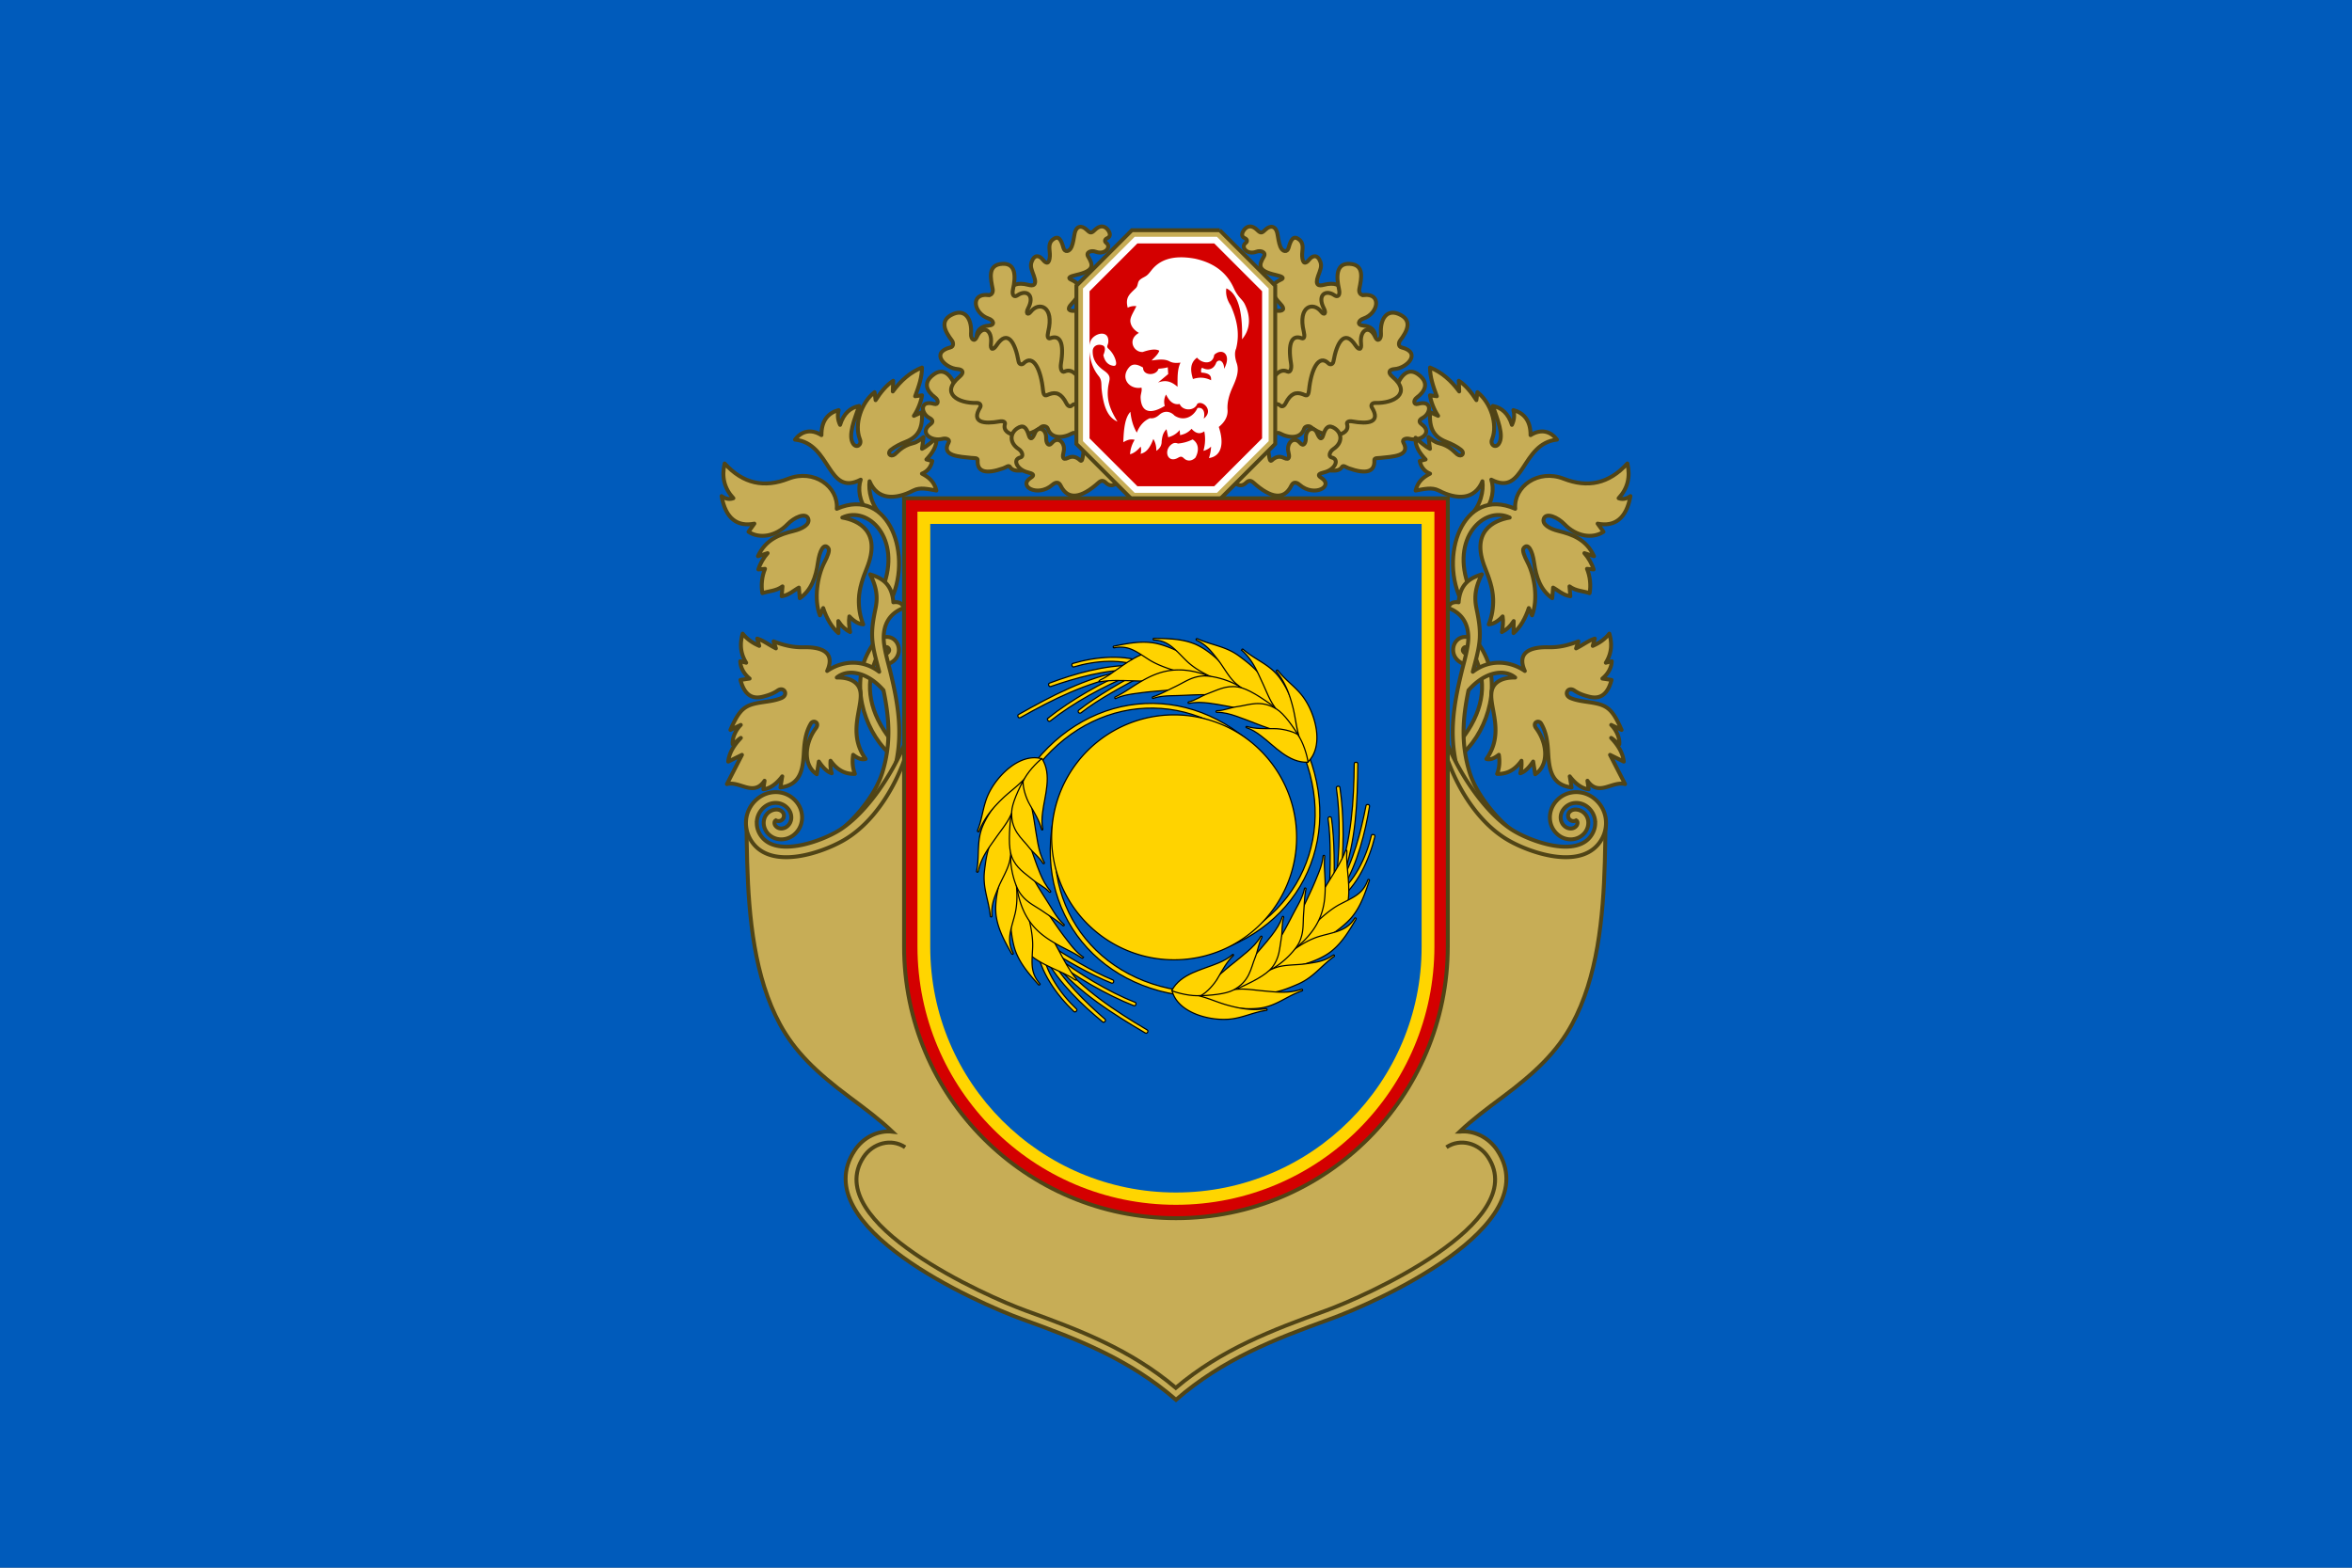 <svg xmlns="http://www.w3.org/2000/svg" width="600" height="400" viewBox="0 0 588.123 392.082"><rect x="0" y="0" width="588.123" height="392.082" fill="#808080" stroke="none"/><defs><linearGradient id="K"><stop offset="0" style="stop-color:#d3bc5f;stop-opacity:1"/><stop offset="1" style="stop-color:#786721;stop-opacity:1"/></linearGradient><linearGradient id="N"><stop offset="0" style="stop-color:#504416;stop-opacity:1"/><stop offset="1" style="stop-color:#d3bc5f;stop-opacity:1"/></linearGradient><linearGradient id="L"><stop offset="0" style="stop-color:#504416;stop-opacity:1"/><stop offset="1" style="stop-color:#d3bc5f;stop-opacity:1"/></linearGradient><linearGradient id="M"><stop offset="0" style="stop-color:#d3bc5f;stop-opacity:1"/><stop offset="1" style="stop-color:#decd87;stop-opacity:1"/></linearGradient><linearGradient id="P"><stop offset="0" style="stop-color:#d3bc5f;stop-opacity:1"/><stop offset="1" style="stop-color:#decd87;stop-opacity:1"/></linearGradient><linearGradient id="O"><stop offset="0" style="stop-color:#504416;stop-opacity:1"/><stop offset="1" style="stop-color:#d3bc5f;stop-opacity:1"/></linearGradient><linearGradient id="Q"><stop offset="0" style="stop-color:#504416;stop-opacity:1"/><stop offset="1" style="stop-color:#d3bc5f;stop-opacity:1"/></linearGradient><linearGradient id="R"><stop offset="0" style="stop-color:#d3bc5f;stop-opacity:1"/><stop offset="1" style="stop-color:#decd87;stop-opacity:1"/></linearGradient><linearGradient id="J"><stop offset="0" style="stop-color:#c8ab37;stop-opacity:1"/><stop offset="1" style="stop-color:#decd87;stop-opacity:1"/></linearGradient><linearGradient id="I"><stop offset="0" style="stop-color:#504416;stop-opacity:1"/><stop offset="1" style="stop-color:#d3bc5f;stop-opacity:1"/></linearGradient><linearGradient id="x"><stop offset="0" style="stop-color:#786721;stop-opacity:1"/><stop offset="1" style="stop-color:#d3bc5f;stop-opacity:1"/></linearGradient><linearGradient id="o"><stop offset="0" style="stop-color:#504416;stop-opacity:1"/><stop offset="1" style="stop-color:#d3bc5f;stop-opacity:1"/></linearGradient><linearGradient id="i"><stop offset="0" style="stop-color:#504416;stop-opacity:1"/><stop offset="1" style="stop-color:#d3bc5f;stop-opacity:1"/></linearGradient><linearGradient id="G"><stop offset="0" style="stop-color:#d3bc5f;stop-opacity:1"/><stop offset="1" style="stop-color:#e9ddaf;stop-opacity:1"/></linearGradient><linearGradient id="F"><stop offset="0" style="stop-color:#d3bc5f;stop-opacity:1"/><stop offset="1" style="stop-color:#e9ddaf;stop-opacity:1"/></linearGradient><linearGradient id="j"><stop offset="0" style="stop-color:#504416;stop-opacity:1"/><stop offset="1" style="stop-color:#d3bc5f;stop-opacity:1"/></linearGradient><linearGradient id="k"><stop offset="0" style="stop-color:#504416;stop-opacity:1"/><stop offset="1" style="stop-color:#d3bc5f;stop-opacity:1"/></linearGradient><linearGradient id="E"><stop offset="0" style="stop-color:#d3bc5f;stop-opacity:1"/><stop offset="1" style="stop-color:#e9ddaf;stop-opacity:1"/></linearGradient><linearGradient id="l"><stop offset="0" style="stop-color:#504416;stop-opacity:1"/><stop offset="1" style="stop-color:#d3bc5f;stop-opacity:1"/></linearGradient><linearGradient id="D"><stop offset="0" style="stop-color:#d3bc5f;stop-opacity:1"/><stop offset="1" style="stop-color:#e9ddaf;stop-opacity:1"/></linearGradient><linearGradient id="C"><stop offset="0" style="stop-color:#786721;stop-opacity:1"/><stop offset="1" style="stop-color:#decd87;stop-opacity:1"/></linearGradient><linearGradient id="B"><stop offset="0" style="stop-color:#c8ab37;stop-opacity:1"/><stop offset="1" style="stop-color:#decd87;stop-opacity:1"/></linearGradient><linearGradient id="A"><stop offset="0" style="stop-color:#504416;stop-opacity:1"/><stop offset="1" style="stop-color:#d3bc5f;stop-opacity:1"/></linearGradient><linearGradient id="z"><stop offset="0" style="stop-color:#504416;stop-opacity:1"/><stop offset="1" style="stop-color:#decd87;stop-opacity:1"/></linearGradient><linearGradient id="y"><stop offset="0" style="stop-color:#c8ab37;stop-opacity:1"/><stop offset="1" style="stop-color:#decd87;stop-opacity:1"/></linearGradient><linearGradient id="H"><stop offset="0" style="stop-color:#786721;stop-opacity:1"/><stop offset="1" style="stop-color:#d3bc5f;stop-opacity:1"/></linearGradient><linearGradient id="v"><stop offset="0" style="stop-color:#504416;stop-opacity:1"/><stop offset="1" style="stop-color:#c8ab37;stop-opacity:1"/></linearGradient><linearGradient id="w"><stop offset="0" style="stop-color:#504416;stop-opacity:1"/><stop offset="1" style="stop-color:#d3bc5f;stop-opacity:1"/></linearGradient><linearGradient id="u"><stop offset="0" style="stop-color:#decd87;stop-opacity:1"/><stop offset=".413" style="stop-color:#d3bc5f;stop-opacity:1"/><stop offset="1" style="stop-color:#a0892c;stop-opacity:1"/></linearGradient><linearGradient id="t"><stop offset="0" style="stop-color:#786721;stop-opacity:1"/><stop offset="1" style="stop-color:#c8ab37;stop-opacity:1"/></linearGradient><linearGradient id="s"><stop offset="0" style="stop-color:#504416;stop-opacity:1"/><stop offset="1" style="stop-color:#c8ab37;stop-opacity:1"/></linearGradient><linearGradient id="r"><stop offset="0" style="stop-color:#a0892c;stop-opacity:1"/><stop offset="1" style="stop-color:#decd87;stop-opacity:1"/></linearGradient><linearGradient id="q"><stop offset="0" style="stop-color:#504416;stop-opacity:1"/><stop offset="1" style="stop-color:#c8ab37;stop-opacity:1"/></linearGradient><linearGradient id="p"><stop offset="0" style="stop-color:#504416;stop-opacity:1"/><stop offset="1" style="stop-color:#d3bc5f;stop-opacity:1"/></linearGradient><linearGradient id="m"><stop offset="0" style="stop-color:#d3bc5f;stop-opacity:1"/><stop offset="1" style="stop-color:#786721;stop-opacity:1"/></linearGradient><linearGradient id="n"><stop offset="0" style="stop-color:#d3bc5f;stop-opacity:1"/><stop offset="1" style="stop-color:#786721;stop-opacity:1"/></linearGradient><linearGradient id="h"><stop offset="0" style="stop-color:#786721;stop-opacity:1"/><stop offset=".093" style="stop-color:#decd87;stop-opacity:1"/><stop offset=".268" style="stop-color:#504416;stop-opacity:1"/><stop offset=".493" style="stop-color:#504416;stop-opacity:1"/><stop offset=".723" style="stop-color:#504416;stop-opacity:1"/><stop offset=".897" style="stop-color:#decd87;stop-opacity:1"/><stop offset="1" style="stop-color:#786721;stop-opacity:1"/></linearGradient><linearGradient id="d"><stop offset="0" style="stop-color:#a0892c;stop-opacity:1"/><stop offset=".209" style="stop-color:#776721;stop-opacity:1"/><stop offset="1" style="stop-color:#d3bc5f;stop-opacity:1"/></linearGradient><linearGradient id="a"><stop offset="0" style="stop-color:#a0892c;stop-opacity:1"/><stop offset=".238" style="stop-color:#776721;stop-opacity:1"/><stop offset="1" style="stop-color:#d3bc5f;stop-opacity:1"/></linearGradient><linearGradient id="c"><stop offset="0" style="stop-color:#a0892c;stop-opacity:1"/><stop offset=".278" style="stop-color:#776721;stop-opacity:1"/><stop offset="1" style="stop-color:#d3bc5f;stop-opacity:1"/></linearGradient><linearGradient id="b"><stop offset="0" style="stop-color:#a0892c;stop-opacity:1"/><stop offset=".224" style="stop-color:#776721;stop-opacity:1"/><stop offset="1" style="stop-color:#d3bc5f;stop-opacity:1"/></linearGradient><linearGradient id="g"><stop offset="0" style="stop-color:#d3bc5f;stop-opacity:1"/><stop offset="1" style="stop-color:#a0892c;stop-opacity:1"/></linearGradient><linearGradient id="f"><stop offset="0" style="stop-color:#d3bc5f;stop-opacity:1"/><stop offset="1" style="stop-color:#786721;stop-opacity:1"/></linearGradient><linearGradient id="e"><stop offset="0" style="stop-color:#c8ab37;stop-opacity:1"/><stop offset=".335" style="stop-color:#786721;stop-opacity:1"/><stop offset="1" style="stop-color:#d3bc5f;stop-opacity:1"/></linearGradient><linearGradient id="S"><stop offset="0" style="stop-color:#786721;stop-opacity:1"/><stop offset=".093" style="stop-color:#decd87;stop-opacity:1"/><stop offset=".268" style="stop-color:#504416;stop-opacity:1"/><stop offset=".493" style="stop-color:#504416;stop-opacity:1"/><stop offset=".723" style="stop-color:#504416;stop-opacity:1"/><stop offset=".897" style="stop-color:#decd87;stop-opacity:1"/><stop offset="1" style="stop-color:#786721;stop-opacity:1"/></linearGradient><linearGradient id="T"><stop offset="0" style="stop-color:#28220b;stop-opacity:1"/><stop offset="1" style="stop-color:#e9ddaf;stop-opacity:1"/></linearGradient><linearGradient id="bd"><stop offset="0" style="stop-color:#c8ab37;stop-opacity:1"/><stop offset=".335" style="stop-color:#786721;stop-opacity:1"/><stop offset="1" style="stop-color:#d3bc5f;stop-opacity:1"/></linearGradient><linearGradient id="bc"><stop offset="0" style="stop-color:#d3bc5f;stop-opacity:1"/><stop offset="1" style="stop-color:#786721;stop-opacity:1"/></linearGradient><linearGradient id="bb"><stop offset="0" style="stop-color:#d3bc5f;stop-opacity:1"/><stop offset="1" style="stop-color:#a0892c;stop-opacity:1"/></linearGradient><linearGradient id="bg"><stop offset="0" style="stop-color:#a0892c;stop-opacity:1"/><stop offset=".224" style="stop-color:#776721;stop-opacity:1"/><stop offset="1" style="stop-color:#d3bc5f;stop-opacity:1"/></linearGradient><linearGradient id="bh"><stop offset="0" style="stop-color:#a0892c;stop-opacity:1"/><stop offset=".278" style="stop-color:#776721;stop-opacity:1"/><stop offset="1" style="stop-color:#d3bc5f;stop-opacity:1"/></linearGradient><linearGradient id="bf"><stop offset="0" style="stop-color:#a0892c;stop-opacity:1"/><stop offset=".238" style="stop-color:#776721;stop-opacity:1"/><stop offset="1" style="stop-color:#d3bc5f;stop-opacity:1"/></linearGradient><linearGradient id="be"><stop offset="0" style="stop-color:#a0892c;stop-opacity:1"/><stop offset=".209" style="stop-color:#776721;stop-opacity:1"/><stop offset="1" style="stop-color:#d3bc5f;stop-opacity:1"/></linearGradient><linearGradient id="ba"><stop offset="0" style="stop-color:#786721;stop-opacity:1"/><stop offset=".093" style="stop-color:#decd87;stop-opacity:1"/><stop offset=".268" style="stop-color:#504416;stop-opacity:1"/><stop offset=".493" style="stop-color:#504416;stop-opacity:1"/><stop offset=".723" style="stop-color:#504416;stop-opacity:1"/><stop offset=".897" style="stop-color:#decd87;stop-opacity:1"/><stop offset="1" style="stop-color:#786721;stop-opacity:1"/></linearGradient><linearGradient id="aR"><stop offset="0" style="stop-color:#d3bc5f;stop-opacity:1"/><stop offset="1" style="stop-color:#786721;stop-opacity:1"/></linearGradient><linearGradient id="aS"><stop offset="0" style="stop-color:#d3bc5f;stop-opacity:1"/><stop offset="1" style="stop-color:#786721;stop-opacity:1"/></linearGradient><linearGradient id="ae"><stop offset="0" style="stop-color:#504416;stop-opacity:1"/><stop offset="1" style="stop-color:#d3bc5f;stop-opacity:1"/></linearGradient><linearGradient id="V"><stop offset="0" style="stop-color:#504416;stop-opacity:1"/><stop offset="1" style="stop-color:#c8ab37;stop-opacity:1"/></linearGradient><linearGradient id="Y"><stop offset="0" style="stop-color:#a0892c;stop-opacity:1"/><stop offset="1" style="stop-color:#decd87;stop-opacity:1"/></linearGradient><linearGradient id="W"><stop offset="0" style="stop-color:#504416;stop-opacity:1"/><stop offset="1" style="stop-color:#c8ab37;stop-opacity:1"/></linearGradient><linearGradient id="X"><stop offset="0" style="stop-color:#786721;stop-opacity:1"/><stop offset="1" style="stop-color:#c8ab37;stop-opacity:1"/></linearGradient><linearGradient id="Z"><stop offset="0" style="stop-color:#decd87;stop-opacity:1"/><stop offset=".413" style="stop-color:#d3bc5f;stop-opacity:1"/><stop offset="1" style="stop-color:#a0892c;stop-opacity:1"/></linearGradient><linearGradient id="ab"><stop offset="0" style="stop-color:#504416;stop-opacity:1"/><stop offset="1" style="stop-color:#d3bc5f;stop-opacity:1"/></linearGradient><linearGradient id="aa"><stop offset="0" style="stop-color:#504416;stop-opacity:1"/><stop offset="1" style="stop-color:#c8ab37;stop-opacity:1"/></linearGradient><linearGradient id="aO"><stop offset="0" style="stop-color:#786721;stop-opacity:1"/><stop offset="1" style="stop-color:#d3bc5f;stop-opacity:1"/></linearGradient><linearGradient id="ad"><stop offset="0" style="stop-color:#c8ab37;stop-opacity:1"/><stop offset="1" style="stop-color:#decd87;stop-opacity:1"/></linearGradient><linearGradient id="ah"><stop offset="0" style="stop-color:#504416;stop-opacity:1"/><stop offset="1" style="stop-color:#decd87;stop-opacity:1"/></linearGradient><linearGradient id="ai"><stop offset="0" style="stop-color:#504416;stop-opacity:1"/><stop offset="1" style="stop-color:#d3bc5f;stop-opacity:1"/></linearGradient><linearGradient id="aj"><stop offset="0" style="stop-color:#c8ab37;stop-opacity:1"/><stop offset="1" style="stop-color:#decd87;stop-opacity:1"/></linearGradient><linearGradient id="ag"><stop offset="0" style="stop-color:#786721;stop-opacity:1"/><stop offset="1" style="stop-color:#decd87;stop-opacity:1"/></linearGradient><linearGradient id="aU"><stop offset="0" style="stop-color:#d3bc5f;stop-opacity:1"/><stop offset="1" style="stop-color:#e9ddaf;stop-opacity:1"/></linearGradient><linearGradient id="aT"><stop offset="0" style="stop-color:#504416;stop-opacity:1"/><stop offset="1" style="stop-color:#d3bc5f;stop-opacity:1"/></linearGradient><linearGradient id="aW"><stop offset="0" style="stop-color:#d3bc5f;stop-opacity:1"/><stop offset="1" style="stop-color:#e9ddaf;stop-opacity:1"/></linearGradient><linearGradient id="aV"><stop offset="0" style="stop-color:#504416;stop-opacity:1"/><stop offset="1" style="stop-color:#d3bc5f;stop-opacity:1"/></linearGradient><linearGradient id="aX"><stop offset="0" style="stop-color:#504416;stop-opacity:1"/><stop offset="1" style="stop-color:#d3bc5f;stop-opacity:1"/></linearGradient><linearGradient id="aY"><stop offset="0" style="stop-color:#d3bc5f;stop-opacity:1"/><stop offset="1" style="stop-color:#e9ddaf;stop-opacity:1"/></linearGradient><linearGradient id="aQ"><stop offset="0" style="stop-color:#d3bc5f;stop-opacity:1"/><stop offset="1" style="stop-color:#e9ddaf;stop-opacity:1"/></linearGradient><linearGradient id="aZ"><stop offset="0" style="stop-color:#504416;stop-opacity:1"/><stop offset="1" style="stop-color:#d3bc5f;stop-opacity:1"/></linearGradient><linearGradient id="aP"><stop offset="0" style="stop-color:#504416;stop-opacity:1"/><stop offset="1" style="stop-color:#d3bc5f;stop-opacity:1"/></linearGradient><linearGradient id="ac"><stop offset="0" style="stop-color:#786721;stop-opacity:1"/><stop offset="1" style="stop-color:#d3bc5f;stop-opacity:1"/></linearGradient><linearGradient id="ap"><stop offset="0" style="stop-color:#504416;stop-opacity:1"/><stop offset="1" style="stop-color:#d3bc5f;stop-opacity:1"/></linearGradient><linearGradient id="aF"><stop offset="0" style="stop-color:#c8ab37;stop-opacity:1"/><stop offset="1" style="stop-color:#decd87;stop-opacity:1"/></linearGradient><linearGradient id="aE"><stop offset="0" style="stop-color:#d3bc5f;stop-opacity:1"/><stop offset="1" style="stop-color:#decd87;stop-opacity:1"/></linearGradient><linearGradient id="az"><stop offset="0" style="stop-color:#504416;stop-opacity:1"/><stop offset="1" style="stop-color:#d3bc5f;stop-opacity:1"/></linearGradient><linearGradient id="ax"><stop offset="0" style="stop-color:#504416;stop-opacity:1"/><stop offset="1" style="stop-color:#d3bc5f;stop-opacity:1"/></linearGradient><linearGradient id="aD"><stop offset="0" style="stop-color:#d3bc5f;stop-opacity:1"/><stop offset="1" style="stop-color:#decd87;stop-opacity:1"/></linearGradient><linearGradient id="aC"><stop offset="0" style="stop-color:#d3bc5f;stop-opacity:1"/><stop offset="1" style="stop-color:#decd87;stop-opacity:1"/></linearGradient><linearGradient id="au"><stop offset="0" style="stop-color:#504416;stop-opacity:1"/><stop offset="1" style="stop-color:#d3bc5f;stop-opacity:1"/></linearGradient><linearGradient id="aw"><stop offset="0" style="stop-color:#504416;stop-opacity:1"/><stop offset="1" style="stop-color:#d3bc5f;stop-opacity:1"/></linearGradient><linearGradient id="ar"><stop offset="0" style="stop-color:#d3bc5f;stop-opacity:1"/><stop offset="1" style="stop-color:#786721;stop-opacity:1"/></linearGradient><linearGradient id="aM"><stop offset="0" style="stop-color:#d3bc5f;stop-opacity:1"/><stop offset="1" style="stop-color:#504416;stop-opacity:1"/></linearGradient><linearGradient id="aL"><stop offset="0" style="stop-color:#a0892c;stop-opacity:1"/><stop offset=".382" style="stop-color:#786721;stop-opacity:1"/><stop offset="1" style="stop-color:#decd87;stop-opacity:1"/></linearGradient><linearGradient id="aN"><stop offset="0" style="stop-color:#a0892c;stop-opacity:1"/><stop offset=".299" style="stop-color:#776721;stop-opacity:1"/><stop offset="1" style="stop-color:#decd87;stop-opacity:1"/></linearGradient><linearGradient id="aJ"><stop offset="0" style="stop-color:#decd87;stop-opacity:1"/><stop offset="1" style="stop-color:#a0892c;stop-opacity:1"/></linearGradient><linearGradient id="aI"><stop offset="0" style="stop-color:#decd87;stop-opacity:1"/><stop offset="1" style="stop-color:#a0892c;stop-opacity:1"/></linearGradient><linearGradient id="aK"><stop offset="0" style="stop-color:#a0892c;stop-opacity:1"/><stop offset="1" style="stop-color:#786721;stop-opacity:1"/></linearGradient><linearGradient id="ay"><stop offset="0" style="stop-color:#decd87;stop-opacity:1"/><stop offset="1" style="stop-color:#e9ddaf;stop-opacity:1"/></linearGradient><linearGradient id="aA"><stop offset="0" style="stop-color:#decd87;stop-opacity:1"/><stop offset="1" style="stop-color:#e9ddaf;stop-opacity:1"/></linearGradient><linearGradient id="av"><stop offset="0" style="stop-color:#decd87;stop-opacity:1"/><stop offset="1" style="stop-color:#e9ddaf;stop-opacity:1"/></linearGradient><linearGradient id="aq"><stop offset="0" style="stop-color:#c8ab37;stop-opacity:1"/><stop offset="1" style="stop-color:#e9ddaf;stop-opacity:1"/></linearGradient><linearGradient id="aH"><stop offset="0" style="stop-color:#28220b;stop-opacity:1"/><stop offset="1" style="stop-color:#decd87;stop-opacity:1"/></linearGradient><linearGradient id="aG"><stop offset="0" style="stop-color:#28220b;stop-opacity:1"/><stop offset="1" style="stop-color:#e9ddaf;stop-opacity:1"/></linearGradient><linearGradient id="U"><stop offset="0" style="stop-color:#504416;stop-opacity:1"/><stop offset=".707" style="stop-color:#786721;stop-opacity:1"/><stop offset="1" style="stop-color:#d3bc5f;stop-opacity:1"/></linearGradient><linearGradient id="as"><stop offset="0" style="stop-color:#d3bc5f;stop-opacity:1"/><stop offset="1" style="stop-color:#786721;stop-opacity:1"/></linearGradient><linearGradient id="at"><stop offset="0" style="stop-color:#d3bc5f;stop-opacity:1"/><stop offset="1" style="stop-color:#786721;stop-opacity:1"/></linearGradient><linearGradient id="af"><stop offset="0" style="stop-color:#e9ddaf;stop-opacity:1"/><stop offset="1" style="stop-color:#786721;stop-opacity:1"/></linearGradient><linearGradient id="aB"><stop offset="0" style="stop-color:#504416;stop-opacity:1"/><stop offset="1" style="stop-color:#decd87;stop-opacity:1"/></linearGradient><linearGradient id="an"><stop offset="0" style="stop-color:#786721;stop-opacity:1"/><stop offset="1" style="stop-color:#decd87;stop-opacity:1"/></linearGradient><linearGradient id="ak"><stop offset="0" style="stop-color:#786721;stop-opacity:1"/><stop offset="1" style="stop-color:#decd87;stop-opacity:1"/></linearGradient><linearGradient id="al"><stop offset="0" style="stop-color:#786721;stop-opacity:1"/><stop offset="1" style="stop-color:#decd87;stop-opacity:1"/></linearGradient><linearGradient id="am"><stop offset="0" style="stop-color:#786721;stop-opacity:1"/><stop offset="1" style="stop-color:#decd87;stop-opacity:1"/></linearGradient><linearGradient id="ao"><stop offset="0" style="stop-color:#786721;stop-opacity:1"/><stop offset="1" style="stop-color:#decd87;stop-opacity:1"/></linearGradient></defs><path d="M414.891 198.646h-7.814v-5.21h7.814a2.605 2.605 0 1 0 0-5.209h-7.814l5.21-5.21h2.604c4.25.015 7.815 3.5 7.815 7.814a7.79 7.79 0 0 1-1.991 5.211 7.783 7.783 0 0 1 1.991 5.209c0 4.315-3.564 7.8-7.815 7.814h-7.814v-5.21h7.814a2.605 2.605 0 0 0 0-5.21zm-202.587-2.605c0-7.191 5.833-13.025 13.025-13.025s13.024 5.834 13.024 13.025c0 7.192-5.832 13.024-13.024 13.024-7.192 0-13.025-5.832-13.025-13.024zm13.025 18.234c10.069 0 18.234-8.165 18.234-18.234 0-10.068-8.165-18.234-18.234-18.234-10.069 0-18.234 8.166-18.234 18.234 0 10.069 8.165 18.234 18.234 18.234zm-5.209-26.049h5.209c4.315 0 7.814 3.5 7.814 7.815s-3.564 7.8-7.814 7.814h-5.209v-5.21h5.209a2.605 2.605 0 0 0 0-5.21h-5.209zm44.28-5.208h5.21v26.047h-5.21l-10.419-16.353v16.353h-5.21v-26.047h5.21l10.42 16.353zm-78.144 0h15.629v5.21h-10.42v5.208h10.42v5.21h-10.42v5.21h10.42v5.21h-15.63zm88.563 0h5.21v26.047h-5.21zm20.84 26.047c5.753 0 10.419-4.665 10.419-10.42v-5.208c0-5.754-4.666-10.42-10.42-10.42h-10.42v26.048zm0-20.838a5.21 5.21 0 0 1 5.209 5.21v5.209a5.21 5.21 0 0 1-5.21 5.21h-5.21v-15.629zm90.58 7.814c0 7.192-5.832 13.024-13.025 13.024-7.19 0-13.024-5.832-13.024-13.024 0-7.191 5.833-13.025 13.024-13.025 7.193 0 13.025 5.834 13.025 13.025zm-13.025-18.234c-10.068 0-18.233 8.166-18.233 18.234 0 10.069 8.165 18.234 18.233 18.234 10.07 0 18.235-8.165 18.235-18.234 0-10.068-8.166-18.234-18.235-18.234zm-207.797 5.21h5.21v20.838h10.419v5.21h-15.63zm236.45 0v26.048h-5.21v-20.838zm-59.91 15.628a2.605 2.605 0 0 0-2.605 2.605v2.605h10.42v5.21h-15.63v-7.815c.015-4.25 3.5-7.814 7.815-7.814a2.605 2.605 0 0 0 0-5.209h-7.815l5.21-5.21h2.605c4.249.015 7.815 3.5 7.815 7.814 0 4.315-3.501 7.814-7.815 7.814z" style="fill:#800080;fill-opacity:0.985;stroke:none"/><path d="M0 0h588.123v392.082H0z" style="fill:#005bbb;fill-opacity:1;stroke:none"/><path d="M-68.005 282.978c3.134-3 6.877-5.785 10.655-8.596 8.349-6.21 13.735-11.447 17.432-18.25 6.4-11.774 7.798-26.695 8.204-40.51.095-3.265.137-6.469.174-9.556l-1.039-.278c-3.168 13.503-25.232 4.92-31.853-5.314-5.15-7.961-11.392-19.573-12.16-32.67H-202.17c-1.952 19.148-6.904 24.772-12.054 32.733-6.622 10.234-27.907 18.754-31.075 5.25l-1.039.28c.038 3.086.08 6.29.175 9.556.406 13.814 1.804 28.735 8.203 40.509 3.698 6.803 9.084 12.04 17.432 18.25 3.778 2.81 7.521 5.597 10.656 8.596-3.427-.402-7.201 1.325-9.416 4.681-12.53 18.993 30.577 38.127 41.854 42.205 13.928 5.036 26.79 10.01 38.495 20.167 11.705-10.158 24.568-15.131 38.495-20.167 11.278-4.078 54.385-23.212 41.854-42.205-2.214-3.356-5.99-5.083-9.415-4.681z" style="fill:#c7ad56;fill-opacity:1;fill-rule:evenodd;stroke:#504416;stroke-width:0.98;stroke-miterlimit:4;stroke-opacity:1;stroke-dasharray:none" transform="translate(433 .057)"/><path d="M-138.939 350.234" style="fill:#ffd300;fill-opacity:1;stroke:none" transform="translate(433 .057)"/><g style="stroke:#504416;stroke-width:1.631;stroke-miterlimit:4;stroke-opacity:1;stroke-dasharray:none"><path d="M68.014 22.98c-4.765-4.185-5.835-10.817-5.32-14.445 3.293 7.896 10.77 7.712 18.2 3.842 2.804-1.46 6.022-.62 9.6.016-.94-3.92-3.37-5.631-6.014-7.026 2.228-.897 3.74-2.655 4.304-5.26l-2.449-.65c2.557-2.69 4.459-5.623 4.175-9.046-1.795 1.678-3.851 3.52-5.993 4.614l.623-4.886c-1.438 1.113-2.584 2.113-4.364 2.55-4.666 1.153-6.393 3.751-7.636 4.664-1.814 1.333-3.3-.533-1.566-1.902 1.675-1.323 3.8-2.424 6.166-3.348 5.046-1.972 7.182-5.369 6.73-12.315l-3.34 1.517c1.76-2.658 2.983-5.85 3.386-8.54l-2.859.375c1.547-4.127 2.839-7.902 2.843-11.938-4.726 1.865-8.726 5.313-12.145 9.96l.177-4.46c-2.775 1.788-5.272 4.82-7.328 8.068l-.42-3.311c-5.488 4.21-8.55 13.323-6.147 19.499C59.69-6.7 57.272-5.017 55.88-7.075c-2.328-3.447.699-10.518 2.48-15.739-3.584.667-6.472 3.12-7.93 7.878-.973-2.004-1.175-4.058-.605-6.158-4.298 1.157-7.206 4.328-7.147 10.428-4.701-2.931-8.593-1.348-10.996 1.871C46.753-7.212 45.05 15.073 59.017 7.853c-1.265 3.675-.566 9.34 2.608 12.712l6.39 2.414z" style="fill:#c7ad56;fill-opacity:1;stroke:#504416;stroke-width:1.631;stroke-linejoin:round;stroke-miterlimit:4;stroke-opacity:1;stroke-dasharray:none" transform="matrix(.601 0 0 .601 179.758 115.24)"/><path d="M72.59 123.22c-10.975-8.384-18.093-28.236-10.897-42.626 1.664-3.328 3.674-7.043 7.72-7.298 2.115-.133 3.66.88 4.546 2.232 1.765 2.695 1.153 7.236-3.338 8.932-1.558.588-3.135-2.844-1.731-3.642 1.189-.678 2.473-1.57 1.79-2.649-.603-.957-1.455-.723-2.208-.216-2.037 1.368-3.23 4.767-4.025 6.979-3.857 10.728-.688 22.307 8.759 33.234l-.617 5.053z" style="fill:#c7ad56;fill-opacity:1;fill-rule:evenodd;stroke:#504416;stroke-width:1.631;stroke-miterlimit:4;stroke-opacity:1;stroke-dasharray:none" transform="matrix(.601 0 0 .601 179.758 115.24)"/><path d="M71.034 59.046c10.07-18.707.064-48.732-21.983-39.059.719-9.302-9.53-16.662-20.157-12.515-9.932 3.876-18.76 2.192-26.503-6.345C1.067 6.753 2.284 11.57 6.04 15.58c-1.64.614-3.28.32-4.92-.882 1.688 9.517 6.703 12.844 13.648 11.458l-2.448 3.4c4.678 3.068 11.416 1.878 16.21-3.124 2.8-2.919 7.607-5.021 8.617-2.392.938 2.443-2.51 4.303-6.032 5.163-5.814 1.42-11.64 3.526-14.85 10.501l4.013-1.26c-1.613 1.792-3.148 4.378-3.854 6.774l2.766-.253c-1.28 3.067-1.69 6.858-1.088 10.125 2.697-.915 5.668-.847 8.366-2.822l-.34 4.105c3.023-.405 5.366-2.691 7.165-3.6l.362 4.406c4.76-3.215 6.706-8.703 7.55-14.807.674-4.873 2.472-8.477 4.353-5.993.657.869-.233 3.158-1.61 5.809-2.992 5.76-4.5 15.457-1.903 22.144l1.36-3.049c1.39 4.257 3.506 7.984 6.347 10.426l-.067-5.012c1.36 2.152 3.017 3.641 4.92 4.583-.38-2.173-.666-4.348-.318-6.522 1.984 2.143 3.98 3.2 5.781 3.325-1.416-3.494-1.947-7.075-1.827-10.615.15-4.41 1.681-8.725 3.33-12.804C67.76 29.355 57.99 24.78 51.345 23.64c10.614-5.134 24.903 8.617 16.837 29.224l2.852 6.181z" style="fill:#c7ad56;fill-opacity:1;stroke:#504416;stroke-width:1.631;stroke-linejoin:round;stroke-miterlimit:4;stroke-opacity:1;stroke-dasharray:none" transform="matrix(.601 0 0 .601 179.758 115.24)"/><path d="M68.494 95.533c-6.607-7.642-14.823-9.158-19.435-5.329 2.789-.035 5.072.43 6.766 1.46 8.84 5.372-4.623 18.62 5.226 32.423-1.858.534-3.534-.49-5.184-1.737-.392 2.576-.33 5.204.724 7.95-3.605.117-7.047-1.15-10.134-5.468a15.229 15.229 0 0 0 .167 3.825c.083.476.191.943.324 1.4-2.26-.75-3.858-2.738-5.364-4.902l-.21 1.323-.626 3.97c-5.64-3.618-5.286-12.593-.409-19.145 1.775-2.386-1.113-3.652-2.082-1.932-2.06 3.478-2.646 7.44-2.873 11.455-.395 6.971-.987 14.01-9.783 15.131l.758-4.628c-1.907 2.525-4.74 5.128-7.877 5.359l.52-3.533c-4.64 6.828-10.322-.06-15.657 1.405l6.253-12.179c-1.904.937-3.808 1.872-5.712 2.807.342-3.451 2.275-6.716 5.257-9.858-1.182.687-2.211 1.954-3.394 2.639-.272-2.36 1.034-5.695 3.361-8.048l-4.317 2.076c3.056-6.94 4.997-9.537 9.577-10.77 3.73-1.005 7.982-.959 11.645-2.484 3.088-1.286 1.157-5.047-1.617-3.096-1.978 1.39-4.285 2.077-6.158 2.544-4.493 1.122-7.626-.82-9.264-6.987l3.812-.563c-2.512-2.063-3.817-4.732-3.898-7.22l2.462.629c-2.722-4.372-2.505-8.525-1.456-12.114 1.969 2.503 4.47 4.038 6.9 5.097l-.858-3.03c2.624.818 4.807 2.577 7.79 4.076l-.98-2.932c4.34 1.658 8.007 2.56 12.586 2.463 9.186-.193 12.72 3.256 9.714 9.867 6.157-4.24 14.639-5.019 21.66.335-1.158-4.568-2.633-9.316-2.897-13.988-.225-3.977.378-7.676 1.35-12.31 1-4.764.514-8.84-2.234-14.253 4.8 1.519 9.073 3.824 9.657 11.642 1.973-.302 3.816.23 4.275 2.368-5.909 2.226-8.259 6.811-8.297 12.246-.03 4.188 1.751 10.086 2.743 14.145 3.687 15.096 5.736 28.446.89 43.774-5.817 10.816-9.098 16.59-25.945 25.48 8.535-5.397 18.574-16.959 21.722-27.07 3.758-12.078 2.927-22.809.522-34.313z" style="fill:#c7ad56;fill-opacity:1;stroke:#504416;stroke-width:1.631;stroke-linejoin:round;stroke-miterlimit:4;stroke-opacity:1;stroke-dasharray:none" transform="matrix(.601 0 0 .601 179.758 115.24)"/><path d="M82.016 197.203c-.772 17.764-16.993 45.361-32.026 54.648-7.077 4.373-24.877 11.01-31.826 3.094-1.649-1.88-2.591-4.326-2.358-6.953v-.123l.03-.214v-.03a8.568 8.568 0 0 1 2.91-5.361c2.994-2.566 7.471-2.533 10.048.582 1.844 2.23 1.881 5.558-.49 7.412-1.465 1.144-3.688 1.17-4.81-.428-.44-.628-.579-1.726.215-2.145 1.032.58 2.358.275 3.002-.735a2.27 2.27 0 0 0-.245-2.757c-1.688-1.81-4.756-1.003-6.28.613-.254.27-.48.553-.674.858-1.446 2.273-1.008 5.32.766 7.351 2.766 3.165 7.464 3.39 10.782.797 4.359-3.408 4.663-9.652 1.195-13.846-4.178-5.051-11.516-5.305-16.419-1.103-5.76 4.935-6.018 13.42-1.072 19.053 8.538 9.725 27.546 3.464 36.88-1.807 17.825-10.065 30.056-36.493 30.372-58.906z" style="fill:#c7ad56;fill-opacity:1;stroke:#504416;stroke-width:1.631;stroke-miterlimit:4;stroke-opacity:1;stroke-dasharray:none" transform="matrix(.601 0 0 .601 179.758 56.32)"/></g><g style="stroke:#504416;stroke-width:1.631;stroke-miterlimit:4;stroke-opacity:1;stroke-dasharray:none"><path d="M98.871-29.528c-1.812-5.727-5.098-9.619-9.495-6.388-4.735 3.478-2.81 7.064.69 9.668 1.45 1.079 1.297 3.129-.518 2.59-6.015-1.788-5.656 3.884-1.899 5.87 1.89.999 1.156 2.009.345 2.59-4.802 3.438.326 7.348 5.18 6.042 1.283-.345 3.15.269 2.417 1.554-3.292 5.769 4.906 5.875 9.323 6.388 1.414.164 2.835-.096 2.762 1.035-.311 4.825 3.405 5.902 10.704 3.28 1.188-.426 2.232-1.431 2.762-.517 1.553 2.677 6.621 1.32 11.913 0l-13.64-27.278-20.544-4.834zM122.22-62.288c-3.012-5.491-3.036-13.423 6.659-10.883 1.558.408 3.69.477 2.207-3.68-.891-2.498-1.666-3.968-.981-5.887 1.176-3.294 3.288-2.721 4.66-.98 1.556 1.973 2.751 1.82 2.944-1.472.136-2.333-1.065-5.003 1.226-6.869 2.304-1.874 3.466-.116 4.416 3.435.545 2.039 2.548 1.732 3.433-.49.683-1.715.86-3.59 1.227-5.397.705-3.48 3.082-3.445 4.906-1.717 1.494 1.415 1.92 1.75 3.434.245 2.165-2.153 4.059-1.845 5.363-.286.855 1.022 1.673 2.817-.065 3.6-1.489.671-.965 1.645-.481 1.994 2.285 1.645-.465 5.166-4.415 3.679-1.82-.685-4.214.184-3.1 2.051 2.107 3.532 2.707 5.87-4.906 7.604-2.807.64-3.799 1.256-2.208 1.962 5.914 2.624 3.463 6.683.245 10.057-2.37 2.486-.708 2.955.736 2.943 1.777-.014 4.887-1.624 4.906.982l.245 33.114-15.698-7.114-14.753-26.891z" style="fill:#c7ad56;fill-opacity:1;fill-rule:evenodd;stroke:#504416;stroke-width:1.631;stroke-miterlimit:4;stroke-opacity:1;stroke-dasharray:none" transform="matrix(.601 0 0 .601 179.758 115.24)"/><path d="M112.044-68.965c1.415.15 2.145-1.106 1.876-2.504-.835-4.343-2.315-10.177 4.103-10.489 5.544-.27 5.549 5.22 4.342 10.602-.565 2.522.481 3.447 1.853 2.51 3.866-2.645 7.322.011 4.415 5.486-1.003 1.89-.243 3.1 1.181 1.281 3.325-4.244 9.806-2.33 7.214 8.33-.491 2.02-.204 3.162.88 2.744 4.006-1.543 5.852 1.848 4.416 10.593-.383 2.333.446 3.786 1.472 3.298 3.138-1.491 5.426 1.445 8.14 5.887l-.246 10.057-19.623-1.717-21.095-22.076c-5.402-4.633-4.838-10.82 1.227-11.283 2.92-.223 2.066-2.24 0-2.944-6.246-2.125-7.742-10.585-.155-9.775z" style="fill:#c7ad56;fill-opacity:1;fill-rule:evenodd;stroke:#504416;stroke-width:1.631;stroke-miterlimit:4;stroke-opacity:1;stroke-dasharray:none" transform="matrix(.601 0 0 .601 179.758 115.24)"/><path d="M146.905-23.058c-.727.728-1.656.447-2.324-.871-2.07-4.087-4.285-4.828-7.12-3.778-1.32.49-2.297 1.376-2.614-1.743-.864-8.504-4.034-15.208-8.136-11.042-.605.614-1.799.476-2.034-.872-1.332-7.628-4.525-13.694-9.153-6.683-1.363 2.065-2.634 2.078-2.324-.726.656-5.953-3.629-7.998-5.957-2.615-.898 2.075-2.483.884-2.325-1.453.423-6.24-2.469-10.252-7.264-8.281-6.19 2.544-3.594 7.283-.727 11.041.686.898.833 2.552-.58 2.906-8.572 2.145-2.223 8.649 2.905 9.008 2.227.155 3.006 1.4.872 3.196-8.179 6.88-.536 11.15 7.119 10.896 1.562-.051 1.939 1.094 1.453 1.889-3.85 6.294 1.537 7.005 8.136 5.811 1.489-.269 2.464.235 2.179 1.163-1.548 5.041 8.493 6.545 15.11 1.162.745-.607 2.395-.388 2.76.726 1.302 3.976 5.852 4.213 10.17 1.889 1.562-.84 2.861 1.55 4.605-.145 0-3.632.172-7.264.172-10.897-1.259-1.356-4.001-1.502-4.923-.58z" style="fill:#c7ad56;fill-opacity:1;fill-rule:evenodd;stroke:#504416;stroke-width:1.631;stroke-miterlimit:4;stroke-opacity:1;stroke-dasharray:none" transform="matrix(.601 0 0 .601 179.758 115.24)"/><path d="M124.768-4.84c.14.093.272.196.396.306 1.197 1.068 1.59 2.848.294 3.147-3.511.812-1.374 5.136 3.108 6.215 1.997.48 3.117 1.05 1.209 2.245-5.542 3.467 2.82 8.276 8.977 2.935 1.548-1.343 2.735-1.139 3.453.345 3.008 6.214 8.64 5.144 15.71-1.209 1.153-1.035 1.995-1.076 3.108 0 2.344 2.266 4.834.92 7.252-3.798l-8.46-9.495-7.079-2.072c-1.553.978-.926 7.437-2.416 6.042-1.43-1.337-3.043-1.998-5.007-1.035-2.584 1.265-2.326-.745-1.9-2.418.945-3.704-2.238-6.896-4.833-3.798-1.473 1.758-2.458.078-2.418-2.071.077-3.997-3.46-5.01-4.66-2.072-.987 2.414-1.911 3.16-2.59.863-1-3.376-2.346-4.44-4.835-2.762-2.807 1.892-3.515 5.842.69 8.632z" style="fill:#c7ad56;fill-opacity:1;fill-rule:evenodd;stroke:#504416;stroke-width:1.631;stroke-miterlimit:4;stroke-opacity:1;stroke-dasharray:none" transform="matrix(.601 0 0 .601 179.758 115.24)"/></g><g style="stroke:#504416;stroke-width:1.631;stroke-miterlimit:4;stroke-opacity:1;stroke-dasharray:none"><path d="M98.871-29.528c-1.812-5.727-5.098-9.619-9.495-6.388-4.735 3.478-2.81 7.064.69 9.668 1.45 1.079 1.297 3.129-.518 2.59-6.015-1.788-5.656 3.884-1.899 5.87 1.89.999 1.156 2.009.345 2.59-4.802 3.438.326 7.348 5.18 6.042 1.283-.345 3.15.269 2.417 1.554-3.292 5.769 4.906 5.875 9.323 6.388 1.414.164 2.835-.096 2.762 1.035-.311 4.825 3.405 5.902 10.704 3.28 1.188-.426 2.232-1.431 2.762-.517 1.553 2.677 6.621 1.32 11.913 0l-13.64-27.278-20.544-4.834zM122.22-62.288c-3.012-5.491-3.036-13.423 6.659-10.883 1.558.408 3.69.477 2.207-3.68-.891-2.498-1.666-3.968-.981-5.887 1.176-3.294 3.288-2.721 4.66-.98 1.556 1.973 2.751 1.82 2.944-1.472.136-2.333-1.065-5.003 1.226-6.869 2.304-1.874 3.466-.116 4.416 3.435.545 2.039 2.548 1.732 3.433-.49.683-1.715.86-3.59 1.227-5.397.705-3.48 3.082-3.445 4.906-1.717 1.494 1.415 1.92 1.75 3.434.245 2.165-2.153 4.059-1.845 5.363-.286.855 1.022 1.673 2.817-.065 3.6-1.489.671-.965 1.645-.481 1.994 2.285 1.645-.465 5.166-4.415 3.679-1.82-.685-4.214.184-3.1 2.051 2.107 3.532 2.707 5.87-4.906 7.604-2.807.64-3.799 1.256-2.208 1.962 5.914 2.624 3.463 6.683.245 10.057-2.37 2.486-.708 2.955.736 2.943 1.777-.014 4.887-1.624 4.906.982l.245 33.114-15.698-7.114-14.753-26.891z" style="fill:#c7ad56;fill-opacity:1;fill-rule:evenodd;stroke:#504416;stroke-width:1.631;stroke-miterlimit:4;stroke-opacity:1;stroke-dasharray:none" transform="matrix(-.601 0 0 .601 408.365 115.24)"/><path d="M112.044-68.965c1.415.15 2.145-1.106 1.876-2.504-.835-4.343-2.315-10.177 4.103-10.489 5.544-.27 5.549 5.22 4.342 10.602-.565 2.522.481 3.447 1.853 2.51 3.866-2.645 7.322.011 4.415 5.486-1.003 1.89-.243 3.1 1.181 1.281 3.325-4.244 9.806-2.33 7.214 8.33-.491 2.02-.204 3.162.88 2.744 4.006-1.543 5.852 1.848 4.416 10.593-.383 2.333.446 3.786 1.472 3.298 3.138-1.491 5.426 1.445 8.14 5.887l-.246 10.057-19.623-1.717-21.095-22.076c-5.402-4.633-4.838-10.82 1.227-11.283 2.92-.223 2.066-2.24 0-2.944-6.246-2.125-7.742-10.585-.155-9.775z" style="fill:#c7ad56;fill-opacity:1;fill-rule:evenodd;stroke:#504416;stroke-width:1.631;stroke-miterlimit:4;stroke-opacity:1;stroke-dasharray:none" transform="matrix(-.601 0 0 .601 408.365 115.24)"/><path d="M146.905-23.058c-.727.728-1.656.447-2.324-.871-2.07-4.087-4.285-4.828-7.12-3.778-1.32.49-2.297 1.376-2.614-1.743-.864-8.504-4.034-15.208-8.136-11.042-.605.614-1.799.476-2.034-.872-1.332-7.628-4.525-13.694-9.153-6.683-1.363 2.065-2.634 2.078-2.324-.726.656-5.953-3.629-7.998-5.957-2.615-.898 2.075-2.483.884-2.325-1.453.423-6.24-2.469-10.252-7.264-8.281-6.19 2.544-3.594 7.283-.727 11.041.686.898.833 2.552-.58 2.906-8.572 2.145-2.223 8.649 2.905 9.008 2.227.155 3.006 1.4.872 3.196-8.179 6.88-.536 11.15 7.119 10.896 1.562-.051 1.939 1.094 1.453 1.889-3.85 6.294 1.537 7.005 8.136 5.811 1.489-.269 2.464.235 2.179 1.163-1.548 5.041 8.493 6.545 15.11 1.162.745-.607 2.395-.388 2.76.726 1.302 3.976 5.852 4.213 10.17 1.889 1.562-.84 2.861 1.55 4.605-.145 0-3.632.172-7.264.172-10.897-1.259-1.356-4.001-1.502-4.923-.58z" style="fill:#c7ad56;fill-opacity:1;fill-rule:evenodd;stroke:#504416;stroke-width:1.631;stroke-miterlimit:4;stroke-opacity:1;stroke-dasharray:none" transform="matrix(-.601 0 0 .601 408.365 115.24)"/><path d="M124.768-4.84c.14.093.272.196.396.306 1.197 1.068 1.59 2.848.294 3.147-3.511.812-1.374 5.136 3.108 6.215 1.997.48 3.117 1.05 1.209 2.245-5.542 3.467 2.82 8.276 8.977 2.935 1.548-1.343 2.735-1.139 3.453.345 3.008 6.214 8.64 5.144 15.71-1.209 1.153-1.035 1.995-1.076 3.108 0 2.344 2.266 4.834.92 7.252-3.798l-8.46-9.495-7.079-2.072c-1.553.978-.926 7.437-2.416 6.042-1.43-1.337-3.043-1.998-5.007-1.035-2.584 1.265-2.326-.745-1.9-2.418.945-3.704-2.238-6.896-4.833-3.798-1.473 1.758-2.458.078-2.418-2.071.077-3.997-3.46-5.01-4.66-2.072-.987 2.414-1.911 3.16-2.59.863-1-3.376-2.346-4.44-4.835-2.762-2.807 1.892-3.515 5.842.69 8.632z" style="fill:#c7ad56;fill-opacity:1;fill-rule:evenodd;stroke:#504416;stroke-width:1.631;stroke-miterlimit:4;stroke-opacity:1;stroke-dasharray:none" transform="matrix(-.601 0 0 .601 408.365 115.24)"/></g><g style="stroke:#504416;stroke-width:1.631;stroke-miterlimit:4;stroke-opacity:1;stroke-dasharray:none"><path d="M68.014 22.98c-4.765-4.185-5.835-10.817-5.32-14.445 3.293 7.896 10.77 7.712 18.2 3.842 2.804-1.46 6.022-.62 9.6.016-.94-3.92-3.37-5.631-6.014-7.026 2.228-.897 3.74-2.655 4.304-5.26l-2.449-.65c2.557-2.69 4.459-5.623 4.175-9.046-1.795 1.678-3.851 3.52-5.993 4.614l.623-4.886c-1.438 1.113-2.584 2.113-4.364 2.55-4.666 1.153-6.393 3.751-7.636 4.664-1.814 1.333-3.3-.533-1.566-1.902 1.675-1.323 3.8-2.424 6.166-3.348 5.046-1.972 7.182-5.369 6.73-12.315l-3.34 1.517c1.76-2.658 2.983-5.85 3.386-8.54l-2.859.375c1.547-4.127 2.839-7.902 2.843-11.938-4.726 1.865-8.726 5.313-12.145 9.96l.177-4.46c-2.775 1.788-5.272 4.82-7.328 8.068l-.42-3.311c-5.488 4.21-8.55 13.323-6.147 19.499C59.69-6.7 57.272-5.017 55.88-7.075c-2.328-3.447.699-10.518 2.48-15.739-3.584.667-6.472 3.12-7.93 7.878-.973-2.004-1.175-4.058-.605-6.158-4.298 1.157-7.206 4.328-7.147 10.428-4.701-2.931-8.593-1.348-10.996 1.871C46.753-7.212 45.05 15.073 59.017 7.853c-1.265 3.675-.566 9.34 2.608 12.712l6.39 2.414z" style="fill:#c7ad56;fill-opacity:1;stroke:#504416;stroke-width:1.631;stroke-linejoin:round;stroke-miterlimit:4;stroke-opacity:1;stroke-dasharray:none" transform="matrix(-.601 0 0 .601 408.365 115.24)"/><path d="M72.59 123.22c-10.975-8.384-18.093-28.236-10.897-42.626 1.664-3.328 3.674-7.043 7.72-7.298 2.115-.133 3.66.88 4.546 2.232 1.765 2.695 1.153 7.236-3.338 8.932-1.558.588-3.135-2.844-1.731-3.642 1.189-.678 2.473-1.57 1.79-2.649-.603-.957-1.455-.723-2.208-.216-2.037 1.368-3.23 4.767-4.025 6.979-3.857 10.728-.688 22.307 8.759 33.234l-.617 5.053z" style="fill:#c7ad56;fill-opacity:1;fill-rule:evenodd;stroke:#504416;stroke-width:1.631;stroke-miterlimit:4;stroke-opacity:1;stroke-dasharray:none" transform="matrix(-.601 0 0 .601 408.365 115.24)"/><path d="M71.034 59.046c10.07-18.707.064-48.732-21.983-39.059.719-9.302-9.53-16.662-20.157-12.515-9.932 3.876-18.76 2.192-26.503-6.345C1.067 6.753 2.284 11.57 6.04 15.58c-1.64.614-3.28.32-4.92-.882 1.688 9.517 6.703 12.844 13.648 11.458l-2.448 3.4c4.678 3.068 11.416 1.878 16.21-3.124 2.8-2.919 7.607-5.021 8.617-2.392.938 2.443-2.51 4.303-6.032 5.163-5.814 1.42-11.64 3.526-14.85 10.501l4.013-1.26c-1.613 1.792-3.148 4.378-3.854 6.774l2.766-.253c-1.28 3.067-1.69 6.858-1.088 10.125 2.697-.915 5.668-.847 8.366-2.822l-.34 4.105c3.023-.405 5.366-2.691 7.165-3.6l.362 4.406c4.76-3.215 6.706-8.703 7.55-14.807.674-4.873 2.472-8.477 4.353-5.993.657.869-.233 3.158-1.61 5.809-2.992 5.76-4.5 15.457-1.903 22.144l1.36-3.049c1.39 4.257 3.506 7.984 6.347 10.426l-.067-5.012c1.36 2.152 3.017 3.641 4.92 4.583-.38-2.173-.666-4.348-.318-6.522 1.984 2.143 3.98 3.2 5.781 3.325-1.416-3.494-1.947-7.075-1.827-10.615.15-4.41 1.681-8.725 3.33-12.804C67.76 29.355 57.99 24.78 51.345 23.64c10.614-5.134 24.903 8.617 16.837 29.224l2.852 6.181z" style="fill:#c7ad56;fill-opacity:1;stroke:#504416;stroke-width:1.631;stroke-linejoin:round;stroke-miterlimit:4;stroke-opacity:1;stroke-dasharray:none" transform="matrix(-.601 0 0 .601 408.365 115.24)"/><path d="M68.494 95.533c-6.607-7.642-14.823-9.158-19.435-5.329 2.789-.035 5.072.43 6.766 1.46 8.84 5.372-4.623 18.62 5.226 32.423-1.858.534-3.534-.49-5.184-1.737-.392 2.576-.33 5.204.724 7.95-3.605.117-7.047-1.15-10.134-5.468a15.229 15.229 0 0 0 .167 3.825c.083.476.191.943.324 1.4-2.26-.75-3.858-2.738-5.364-4.902l-.21 1.323-.626 3.97c-5.64-3.618-5.286-12.593-.409-19.145 1.775-2.386-1.113-3.652-2.082-1.932-2.06 3.478-2.646 7.44-2.873 11.455-.395 6.971-.987 14.01-9.783 15.131l.758-4.628c-1.907 2.525-4.74 5.128-7.877 5.359l.52-3.533c-4.64 6.828-10.322-.06-15.657 1.405l6.253-12.179c-1.904.937-3.808 1.872-5.712 2.807.342-3.451 2.275-6.716 5.257-9.858-1.182.687-2.211 1.954-3.394 2.639-.272-2.36 1.034-5.695 3.361-8.048l-4.317 2.076c3.056-6.94 4.997-9.537 9.577-10.77 3.73-1.005 7.982-.959 11.645-2.484 3.088-1.286 1.157-5.047-1.617-3.096-1.978 1.39-4.285 2.077-6.158 2.544-4.493 1.122-7.626-.82-9.264-6.987l3.812-.563c-2.512-2.063-3.817-4.732-3.898-7.22l2.462.629c-2.722-4.372-2.505-8.525-1.456-12.114 1.969 2.503 4.47 4.038 6.9 5.097l-.858-3.03c2.624.818 4.807 2.577 7.79 4.076l-.98-2.932c4.34 1.658 8.007 2.56 12.586 2.463 9.186-.193 12.72 3.256 9.714 9.867 6.157-4.24 14.639-5.019 21.66.335-1.158-4.568-2.633-9.316-2.897-13.988-.225-3.977.378-7.676 1.35-12.31 1-4.764.514-8.84-2.234-14.253 4.8 1.519 9.073 3.824 9.657 11.642 1.973-.302 3.816.23 4.275 2.368-5.909 2.226-8.259 6.811-8.297 12.246-.03 4.188 1.751 10.086 2.743 14.145 3.687 15.096 5.736 28.446.89 43.774-5.817 10.816-9.098 16.59-25.945 25.48 8.535-5.397 18.574-16.959 21.722-27.07 3.758-12.078 2.927-22.809.522-34.313z" style="fill:#c7ad56;fill-opacity:1;stroke:#504416;stroke-width:1.631;stroke-linejoin:round;stroke-miterlimit:4;stroke-opacity:1;stroke-dasharray:none" transform="matrix(-.601 0 0 .601 408.365 115.24)"/><path d="M82.016 197.203c-.772 17.764-16.993 45.361-32.026 54.648-7.077 4.373-24.877 11.01-31.826 3.094-1.649-1.88-2.591-4.326-2.358-6.953v-.123l.03-.214v-.03a8.568 8.568 0 0 1 2.91-5.361c2.994-2.566 7.471-2.533 10.048.582 1.844 2.23 1.881 5.558-.49 7.412-1.465 1.144-3.688 1.17-4.81-.428-.44-.628-.579-1.726.215-2.145 1.032.58 2.358.275 3.002-.735a2.27 2.27 0 0 0-.245-2.757c-1.688-1.81-4.756-1.003-6.28.613-.254.27-.48.553-.674.858-1.446 2.273-1.008 5.32.766 7.351 2.766 3.165 7.464 3.39 10.782.797 4.359-3.408 4.663-9.652 1.195-13.846-4.178-5.051-11.516-5.305-16.419-1.103-5.76 4.935-6.018 13.42-1.072 19.053 8.538 9.725 27.546 3.464 36.88-1.807 17.825-10.065 30.056-36.493 30.372-58.906z" style="fill:#c7ad56;fill-opacity:1;stroke:#504416;stroke-width:1.631;stroke-miterlimit:4;stroke-opacity:1;stroke-dasharray:none" transform="matrix(-.601 0 0 .601 408.365 56.32)"/></g><path d="m206.77.49 22.54 22.54v64.229l-22.54 22.54h-35.627l-22.54-22.54v-64.23L171.143.49h35.627z" style="fill:#c7ad56;fill-opacity:1;fill-rule:evenodd;stroke:#504416;stroke-width:1.591;stroke-miterlimit:4;stroke-opacity:1;stroke-dasharray:none" transform="translate(177.617 57.273) scale(.616)"/><path d="m205.66 3.17 20.98 20.98v61.988l-20.98 20.98h-33.407l-.392-.393-.63-.629-19.958-19.958V24.15l20.98-20.98h33.407z" style="fill:#ffffff;fill-rule:evenodd;stroke:none" transform="translate(177.617 57.273) scale(.616)"/><path d="M204.55 5.85h-31.187l-19.42 19.42v59.748l19.42 19.42h31.187l19.42-19.42V25.27L204.55 5.85z" style="fill:#d40000;fill-opacity:1;fill-rule:evenodd;stroke:none" transform="translate(177.617 57.273) scale(.616)"/><path d="M209.469 24.101c-.345 2.297.23 4.594 1.722 6.89 2.556 5.656 3.82 11.456 2.24 17.571-.632 1.436-.574 3.33.172 5.685 1.27 3.387-.122 6.72-1.646 10.096-1.354 2.998-2.211 6.01-2 9.024.197 2.808-1.198 5.1-3.552 6.995 2.297 6.89 1.054 11.897-3.999 12.643.517-1.55.804-3.1.861-4.651-.803.804-1.837 1.378-3.1 1.723.744-2.642.882-5.283.345-7.924-1.723 1.263-3.446.918-5.168-1.034-1.55 1.726-3.1 2.241-4.651 2.584l-.173-2.067c-1.55 1.84-3.1 2.47-4.65 2.928l-.69-3.273c-1.61 1.608-1.743 3.283-1.971 4.89.058 1.78-.842 3.034-2.163 3.896.045-1.787-.357-3.395-1.206-4.824-1.722 4.604-3.445 5.576-5.168 6.03.235-1.055.302-2.053 0-2.929-1.435 1.723-2.87 2.756-4.306 3.1.172-2.181.804-4.134 1.895-5.856-1.723-.405-2.902-.007-4.625.97.22-6.032.792-10.04 2.893-12.359.315 3.25 1.194 6.112 2.593 8.46 1.091-2.765 2.871-4.83 5.34-5.856 1.264.208 2.527-.228 3.79-1.378 2.26-2 4.713-1.271 6.201.344 3.768 2.448 7.671.493 9.302-3.1 2.294-.463 3.213 1.642 2.542 4.307 4.304-3.359-.58-7.6-2.618-6.01-1.173 3.042-5.977 2.97-7.159.067-2.915.561-4.508-1.721-5.512-3.833-.878 1.45-.948 3.286-.517 4.607-5.082 3.13-9.508 3.307-9.819-3.273-.07-1.491.69-2.756.345-4.134-4.881.92-8.816-3.874-4.996-8.269 1.609-1.85 3.739-1.005 5.648.127-.058 3.445 5.453 3.394 6.257.473 1.32-.115 2.45-.23 3.771-.6l.172 2.757-4.134 3.445c3.1-1.149 5.34-.517 7.924 1.722.029-3.359-.2-6.919 1.206-9.818-1.493.173-3.006.27-4.479-.517-2.203-1.179-5.063-.597-7.245-.345.977-1.147 2.595-2.353 3.11-3.962-1.463-.861-3.875-.46-6.717.517-3.733.201-6.375-5.081-1.55-7.752-1.881-1.062-3.152-2.555-3.446-4.392-.295-1.837 1.077-3.675 2.412-6.46-1.034-.172-2.534.05-3.51.637-1.108-4.28.775-5.489 3.277-7.959 1.018-1.005.593-2.44 1.61-3.337.954-.842 1.856-1.112 2.698-1.709.656-.464 1.251-1.195 1.954-2.102 3.261-4.203 8.551-6.492 17.743-4.823 6.332 1.404 12.496 4.551 15.856 12.142 1.716 3.703 3.386 4.3 4.382 6.363 2.646 5.484 2.084 10.47-1.118 14.224.316-12.503-2.096-18.733-6.373-20.67zm-6.213 37.31c-2.655-1.327-5.098-1.25-7.337-.5-1.032-3.334-1.323-6.478 1.652-8.682 2.025 2.468 6.431 3.012 6.991-1.152 3.26-3.014 7.19-.1 3.995 5.685.065-2.835-1.868-4.299-3.15-2.612-1.021 2.948-3.409 3.441-5.762 2.19-.474.422-.525 1.165-.345 1.959 2.893.179 4.186 1.024 3.956 3.111zm-16.17 26.13c.704-.568 1.465-.924 2.76-.44a16.1 16.1 0 0 0 5.934-1.666c2.461 1.543 2.732 4.517 1.13 7.408-1.392 1.371-3.235 1.643-4.709.22-.759-.733-1.29-.792-2.261-.22-4.24 2.494-6.067-2.708-2.854-5.301zm-21.81-9.343c-3.02-4.93-4.325-8.513-3.862-13.366.355-3.717 1.927-4.804-1.543-7.283-2.564-1.831-4.757-4.137-4.652-8.062.048-1.784 1.783-3.007 3.98-2.25 1.407.485 1.07 2.22.346 3.98.49 2.308 1.708 4.006 4.067 4.327.86.117 1.568-.352.78-2.683-.572-1.685-1.558-3.116-2.857-4.326-.867-.809-.102-1.467 0-2.423.49-4.547-3.906-4.32-6.253-2.002-2.002 1.978-1.487 5.589-1.026 8.127.487 2.677 1.622 5.306 3.386 7.46 1.396 1.706.988 3.308 1.211 5.452.745 7.143 2.547 11.36 6.422 13.049z" style="fill:#ffffff;fill-rule:evenodd;stroke:none" transform="translate(177.617 57.273) scale(.616)"/><path d="M303.27 300.12V113.641H77.05v186.48c0 62.458 50.652 113.109 113.11 113.109 62.457 0 113.11-50.65 113.11-113.11z" style="fill:#d40000;fill-opacity:1;fill-rule:evenodd;stroke:#504416;stroke-width:1.631;stroke-miterlimit:4;stroke-opacity:1;stroke-dasharray:none" transform="matrix(.601 0 0 .601 179.758 56.32)"/><path d="M297.7 300.12V119.211H82.62l-.001 180.91c0 59.383 48.158 107.54 107.54 107.54 59.384 0 107.542-48.157 107.542-107.54z" style="fill:#ffd500;fill-opacity:1;fill-rule:evenodd;stroke:none" transform="matrix(.601 0 0 .601 179.758 56.32)"/><path d="M292.38 300.324c0 56.444-45.776 102.22-102.22 102.22-56.445 0-102.221-45.775-102.221-102.22V124.327H292.38v175.997z" style="fill:#005bbb;fill-opacity:1;fill-rule:evenodd;stroke:none" transform="matrix(.601 0 0 .601 179.758 56.32)"/><path d="M660.449 188.887c5.817-3.912 13.507-1.686 17.307 4.074 18.036 27.342-51.86 58.243-67.297 63.836-22.494 8.152-43.556 16.104-62.611 32.193-19.055-16.089-40.117-24.041-62.61-32.193-15.438-5.593-85.335-36.494-67.298-63.836 3.8-5.76 11.49-7.986 17.307-4.074" style="fill:none;stroke:#504416;stroke-width:1.631;stroke-miterlimit:4;stroke-opacity:1;stroke-dasharray:none" transform="matrix(.601 0 0 .601 -35.246 173.414)"/><path d="m245.406 221.25-1.812.688c7.135 18.8 5.356 37.64-3.531 52.562-8.888 14.923-24.909 25.957-46.5 29.094l.28 1.937c22.105-3.211 38.707-14.582 47.907-30.031 9.2-15.449 10.983-34.942 3.656-54.25z" style="font-size:medium;font-style:normal;font-variant:normal;font-weight:normal;font-stretch:normal;text-indent:0;text-align:start;text-decoration:none;line-height:normal;letter-spacing:normal;word-spacing:normal;text-transform:none;direction:ltr;block-progression:tb;writing-mode:lr-tb;text-anchor:start;baseline-shift:baseline;color:#000000;fill:#ffd300;fill-opacity:1;stroke:#000000;stroke-width:0.49;stroke-miterlimit:4;stroke-opacity:1;stroke-dasharray:none;marker:none;visibility:visible;display:inline;overflow:visible;enable-background:accumulate;font-family:Sans;-inkscape-font-specification:Sans" transform="matrix(.602 0 0 .602 179.562 55.804)"/><path d="M147.742 184.375c-.6.26-1.188-1.1-.428-1.435 9.313-2.772 21.712-4.061 30.828.016l-1.356 1.738c-8.784-3.929-20.079-2.988-29.044-.319zm-9.619 8.153c-.782.22-1.209-1.204-.45-1.424 10.052-3.805 23.191-7.619 34.884-7.338l-.11 1.867c-11.516-.277-24.164 3.416-34.324 6.895zm-12.566 12.915c-.737.484-1.552-.914-.732-1.306 13.772-7.763 27.921-15.29 43.629-18.11l.338 1.917c-15.543 2.79-29.608 9.818-43.235 17.499zm11.462.244.001-.001.012-.012c9.628-7.651 22.53-14.968 33.79-19.65l.65 1.682c-11.135 4.628-23.988 11.575-33.509 19.14-.688.537-1.582-.714-.944-1.159zm12.774-3.336c7.338-5.76 18.347-12.094 26.33-16.285l.84 1.64c-7.819 4.106-19.017 10.065-26.23 15.739-.618.556-1.642-.477-.94-1.094z" style="fill:#ffd300;fill-opacity:1;fill-rule:evenodd;stroke:#000000;stroke-width:0.49;stroke-miterlimit:4;stroke-dasharray:none" transform="matrix(.602 0 0 .602 179.562 55.804)"/><g style="fill:#ffd300;fill-opacity:1;stroke:#000000;stroke-width:0.49;stroke-miterlimit:4;stroke-opacity:1;stroke-dasharray:none"><path d="m206.21 186.983-20.967 2.51c-7.05 1.876-18.073-.426-26.322 1.013-.997.174-.845-.44-.082-.77 5.226-2.263 12.006-9.357 19.852-11.429l27.519 8.676z" style="fill:#ffd300;fill-opacity:1;fill-rule:evenodd;stroke:#000000;stroke-width:0.49;stroke-miterlimit:4;stroke-opacity:1;stroke-dasharray:none" transform="matrix(.602 0 0 .602 179.562 55.804)"/><path d="M180.972 174.423c7.299 1.153 21.191 8.431 26.024 14.36-6.51.216-20.864-2.881-27.932-7.361-5.242-3.322-8.468-6.178-14.553-4.983a.353.353 0 0 1-.135-.692c5.488-1.078 10.954-2.216 16.596-1.324z" style="fill:#ffd300;fill-opacity:1;fill-rule:evenodd;stroke:#000000;stroke-width:0.49;stroke-miterlimit:4;stroke-opacity:1;stroke-dasharray:none" transform="matrix(.602 0 0 .602 179.562 55.804)"/><path d="M173.883 191.506c6.004-3.723 11.285-6.041 18.184-5.878 6.634.158 14.121 3.01 15.957 5.142-10.147 3.185-22.782 3.023-32.928 4.42-3.41.469-6.666.813-9.843 2.303a.351.351 0 0 1-.298-.637c3.235-1.516 5.896-3.47 8.928-5.35z" style="fill:#ffd300;fill-opacity:1;fill-rule:evenodd;stroke:#000000;stroke-width:0.49;stroke-miterlimit:4;stroke-opacity:1;stroke-dasharray:none" transform="matrix(.602 0 0 .602 179.562 55.804)"/><path d="M197.573 174.684c6.898 2.65 15.105 10.826 18.594 17.632-6.358-1.396-15.864-4.98-21.38-10.25-4.488-4.285-7.533-8.745-13.734-8.846a.352.352 0 0 1 .013-.704c5.592.09 11.175.119 16.507 2.168z" style="fill:#ffd300;fill-opacity:1;fill-rule:evenodd;stroke:#000000;stroke-width:0.49;stroke-miterlimit:4;stroke-opacity:1;stroke-dasharray:none" transform="matrix(.602 0 0 .602 179.562 55.804)"/><path d="M189.564 192.72c4.254-2.015 6.71-4.044 11.264-4.543 5.067-.555 16.106 2.903 19.16 7.316-4.515.884-10.143.718-15.29.49-4.878-.216-9.525.177-14.371.308-3.266.09-6.373.078-9.525 1.145a.33.33 0 1 1-.215-.626c3.209-1.086 5.922-2.642 8.977-4.09z" style="fill:#ffd300;fill-opacity:1;fill-rule:evenodd;stroke:#000000;stroke-width:0.49;stroke-miterlimit:4;stroke-opacity:1;stroke-dasharray:none" transform="matrix(.602 0 0 .602 179.562 55.804)"/><path d="M216.648 180.038c3.194 2.398 6.982 5.178 10.009 9.76 2.07 3.135 3.58 7.453 5.11 11.72-4.239-2.154-12.964-7.071-16.594-10.172-2.982-2.547-5.214-7.001-7.718-10.154-2.547-3.205-4.525-5.988-8.686-7.884a.352.352 0 1 1 .292-.64c6.154 2.802 11.774 3.005 17.587 7.37z" style="fill:#ffd300;fill-opacity:1;fill-rule:evenodd;stroke:#000000;stroke-width:0.49;stroke-miterlimit:4;stroke-opacity:1;stroke-dasharray:none" transform="matrix(.602 0 0 .602 179.562 55.804)"/><path d="M203.536 195.414c3.771-1.357 7.381-3.505 12.426-2.7 3.924.626 9.43 4.062 16.668 9.468-8.921 1.88-20.03-1.708-28.592-2.743-2.876-.347-5.603-.517-8.495.12-.16.035-.316-.082-.347-.261-.032-.18.072-.353.232-.388 2.945-.649 5.255-2.469 8.108-3.496z" style="fill:#ffd300;fill-opacity:1;fill-rule:evenodd;stroke:#000000;stroke-width:0.49;stroke-miterlimit:4;stroke-opacity:1;stroke-dasharray:none" transform="matrix(.602 0 0 .602 179.562 55.804)"/><path d="M233.369 189.08c3.945 5.45 7.306 13.558 7.888 23.537-3.413-3.31-8.32-8.745-10.873-12.78-1.62-2.564-2.765-5.634-4.278-8.888-2.478-5.33-4.12-9.475-8.492-13.368a.353.353 0 0 1 .469-.527c5.05 4.497 11.024 6.138 15.286 12.026z" style="fill:#ffd300;fill-opacity:1;fill-rule:evenodd;stroke:#000000;stroke-width:0.49;stroke-miterlimit:4;stroke-opacity:1;stroke-dasharray:none" transform="matrix(.602 0 0 .602 179.562 55.804)"/><path d="M215.769 200.86c4.856-.653 9.72-3.024 16.3 1.092 2.99 1.872 6.66 6.972 10.008 12.474-2.707-.011-6.08-2.59-8.709-3.227-6.224-1.51-12.222-4.322-17.954-6.298-2.74-.945-5.369-1.685-8.33-1.67-.164 0-.292-.146-.285-.328.007-.181.145-.33.309-.33 3.015-.015 5.656-1.309 8.66-1.713z" style="fill:#ffd300;fill-opacity:1;fill-rule:evenodd;stroke:#000000;stroke-width:0.49;stroke-miterlimit:4;stroke-opacity:1;stroke-dasharray:none" transform="matrix(.602 0 0 .602 179.562 55.804)"/><path d="M244.934 223.93c-2.105-4.024-3.144-8.548-4.138-12.632-.823-3.384-1.174-6.816-2.09-10.344-1.475-5.69-3.154-10.064-6.751-14.681a.352.352 0 0 1 .556-.433c3.376 4.334 7.527 6.893 10.643 11.219 5.005 6.947 8.677 20.222 1.78 26.872z" style="fill:#ffd300;fill-opacity:1;fill-rule:evenodd;stroke:#000000;stroke-width:0.49;stroke-miterlimit:4;stroke-opacity:1;stroke-dasharray:none" transform="matrix(.602 0 0 .602 179.562 55.804)"/><path d="M230.993 210.02c2.922-.001 7.248.87 9.753 2.422 2.33 3.233 3.977 8.841 4.308 11.528-8.045.38-14.014-6.824-19.62-11.017-1.884-1.41-3.734-2.633-6.027-3.355-.127-.04-.189-.185-.139-.324.05-.139.194-.22.32-.18 3.405 1.073 7.743.927 11.405.926z" style="fill:#ffd300;fill-opacity:1;fill-rule:evenodd;stroke:#000000;stroke-width:0.49;stroke-miterlimit:4;stroke-opacity:1;stroke-dasharray:none" transform="matrix(.602 0 0 .602 179.562 55.804)"/></g><path d="m245.406 221.25-1.812.688c7.135 18.8 5.356 37.64-3.531 52.562-8.888 14.923-24.909 25.957-46.5 29.094l.28 1.937c22.105-3.211 38.707-14.582 47.907-30.031 9.2-15.449 10.983-34.942 3.656-54.25z" style="font-size:medium;font-style:normal;font-variant:normal;font-weight:normal;font-stretch:normal;text-indent:0;text-align:start;text-decoration:none;line-height:normal;letter-spacing:normal;word-spacing:normal;text-transform:none;direction:ltr;block-progression:tb;writing-mode:lr-tb;text-anchor:start;baseline-shift:baseline;color:#000000;fill:#ffd300;fill-opacity:1;stroke:#000000;stroke-width:0.49;stroke-miterlimit:4;stroke-opacity:1;stroke-dasharray:none;marker:none;visibility:visible;display:inline;overflow:visible;enable-background:accumulate;font-family:Sans;-inkscape-font-specification:Sans" transform="scale(-.602) rotate(60 373.007 -632.604)"/><path d="M147.742 184.375c-.6.26-1.188-1.1-.428-1.435 9.313-2.772 21.712-4.061 30.828.016l-1.356 1.738c-8.784-3.929-20.079-2.988-29.044-.319zm-9.619 8.153c-.782.22-1.209-1.204-.45-1.424 10.052-3.805 23.191-7.619 34.884-7.338l-.11 1.867c-11.516-.277-24.164 3.416-34.324 6.895zm-12.566 12.915c-.737.484-1.552-.914-.732-1.306 13.772-7.763 27.921-15.29 43.629-18.11l.338 1.917c-15.543 2.79-29.608 9.818-43.235 17.499zm11.462.244.001-.001.012-.012c9.628-7.651 22.53-14.968 33.79-19.65l.65 1.682c-11.135 4.628-23.988 11.575-33.509 19.14-.688.537-1.582-.714-.944-1.159zm12.774-3.336c7.338-5.76 18.347-12.094 26.33-16.285l.84 1.64c-7.819 4.106-19.017 10.065-26.23 15.739-.618.556-1.642-.477-.94-1.094z" style="fill:#ffd300;fill-opacity:1;fill-rule:evenodd;stroke:#000000;stroke-width:0.49;stroke-miterlimit:4;stroke-dasharray:none" transform="scale(-.602) rotate(60 373.007 -632.604)"/><g style="fill:#ffd300;fill-opacity:1;stroke:#000000;stroke-width:0.49;stroke-miterlimit:4;stroke-opacity:1;stroke-dasharray:none"><path d="m206.21 186.983-20.967 2.51c-7.05 1.876-18.073-.426-26.322 1.013-.997.174-.845-.44-.082-.77 5.226-2.263 12.006-9.357 19.852-11.429l27.519 8.676z" style="fill:#ffd300;fill-opacity:1;fill-rule:evenodd;stroke:#000000;stroke-width:0.49;stroke-miterlimit:4;stroke-opacity:1;stroke-dasharray:none" transform="scale(-.602) rotate(60 373.007 -632.604)"/><path d="M180.972 174.423c7.299 1.153 21.191 8.431 26.024 14.36-6.51.216-20.864-2.881-27.932-7.361-5.242-3.322-8.468-6.178-14.553-4.983a.353.353 0 0 1-.135-.692c5.488-1.078 10.954-2.216 16.596-1.324z" style="fill:#ffd300;fill-opacity:1;fill-rule:evenodd;stroke:#000000;stroke-width:0.49;stroke-miterlimit:4;stroke-opacity:1;stroke-dasharray:none" transform="scale(-.602) rotate(60 373.007 -632.604)"/><path d="M173.883 191.506c6.004-3.723 11.285-6.041 18.184-5.878 6.634.158 14.121 3.01 15.957 5.142-10.147 3.185-22.782 3.023-32.928 4.42-3.41.469-6.666.813-9.843 2.303a.351.351 0 0 1-.298-.637c3.235-1.516 5.896-3.47 8.928-5.35z" style="fill:#ffd300;fill-opacity:1;fill-rule:evenodd;stroke:#000000;stroke-width:0.49;stroke-miterlimit:4;stroke-opacity:1;stroke-dasharray:none" transform="scale(-.602) rotate(60 373.007 -632.604)"/><path d="M197.573 174.684c6.898 2.65 15.105 10.826 18.594 17.632-6.358-1.396-15.864-4.98-21.38-10.25-4.488-4.285-7.533-8.745-13.734-8.846a.352.352 0 0 1 .013-.704c5.592.09 11.175.119 16.507 2.168z" style="fill:#ffd300;fill-opacity:1;fill-rule:evenodd;stroke:#000000;stroke-width:0.49;stroke-miterlimit:4;stroke-opacity:1;stroke-dasharray:none" transform="scale(-.602) rotate(60 373.007 -632.604)"/><path d="M189.564 192.72c4.254-2.015 6.71-4.044 11.264-4.543 5.067-.555 16.106 2.903 19.16 7.316-4.515.884-10.143.718-15.29.49-4.878-.216-9.525.177-14.371.308-3.266.09-6.373.078-9.525 1.145a.33.33 0 1 1-.215-.626c3.209-1.086 5.922-2.642 8.977-4.09z" style="fill:#ffd300;fill-opacity:1;fill-rule:evenodd;stroke:#000000;stroke-width:0.49;stroke-miterlimit:4;stroke-opacity:1;stroke-dasharray:none" transform="scale(-.602) rotate(60 373.007 -632.604)"/><path d="M216.648 180.038c3.194 2.398 6.982 5.178 10.009 9.76 2.07 3.135 3.58 7.453 5.11 11.72-4.239-2.154-12.964-7.071-16.594-10.172-2.982-2.547-5.214-7.001-7.718-10.154-2.547-3.205-4.525-5.988-8.686-7.884a.352.352 0 1 1 .292-.64c6.154 2.802 11.774 3.005 17.587 7.37z" style="fill:#ffd300;fill-opacity:1;fill-rule:evenodd;stroke:#000000;stroke-width:0.49;stroke-miterlimit:4;stroke-opacity:1;stroke-dasharray:none" transform="scale(-.602) rotate(60 373.007 -632.604)"/><path d="M203.536 195.414c3.771-1.357 7.381-3.505 12.426-2.7 3.924.626 9.43 4.062 16.668 9.468-8.921 1.88-20.03-1.708-28.592-2.743-2.876-.347-5.603-.517-8.495.12-.16.035-.316-.082-.347-.261-.032-.18.072-.353.232-.388 2.945-.649 5.255-2.469 8.108-3.496z" style="fill:#ffd300;fill-opacity:1;fill-rule:evenodd;stroke:#000000;stroke-width:0.49;stroke-miterlimit:4;stroke-opacity:1;stroke-dasharray:none" transform="scale(-.602) rotate(60 373.007 -632.604)"/><path d="M233.369 189.08c3.945 5.45 7.306 13.558 7.888 23.537-3.413-3.31-8.32-8.745-10.873-12.78-1.62-2.564-2.765-5.634-4.278-8.888-2.478-5.33-4.12-9.475-8.492-13.368a.353.353 0 0 1 .469-.527c5.05 4.497 11.024 6.138 15.286 12.026z" style="fill:#ffd300;fill-opacity:1;fill-rule:evenodd;stroke:#000000;stroke-width:0.49;stroke-miterlimit:4;stroke-opacity:1;stroke-dasharray:none" transform="scale(-.602) rotate(60 373.007 -632.604)"/><path d="M215.769 200.86c4.856-.653 9.72-3.024 16.3 1.092 2.99 1.872 6.66 6.972 10.008 12.474-2.707-.011-6.08-2.59-8.709-3.227-6.224-1.51-12.222-4.322-17.954-6.298-2.74-.945-5.369-1.685-8.33-1.67-.164 0-.292-.146-.285-.328.007-.181.145-.33.309-.33 3.015-.015 5.656-1.309 8.66-1.713z" style="fill:#ffd300;fill-opacity:1;fill-rule:evenodd;stroke:#000000;stroke-width:0.49;stroke-miterlimit:4;stroke-opacity:1;stroke-dasharray:none" transform="scale(-.602) rotate(60 373.007 -632.604)"/><path d="M244.934 223.93c-2.105-4.024-3.144-8.548-4.138-12.632-.823-3.384-1.174-6.816-2.09-10.344-1.475-5.69-3.154-10.064-6.751-14.681a.352.352 0 0 1 .556-.433c3.376 4.334 7.527 6.893 10.643 11.219 5.005 6.947 8.677 20.222 1.78 26.872z" style="fill:#ffd300;fill-opacity:1;fill-rule:evenodd;stroke:#000000;stroke-width:0.49;stroke-miterlimit:4;stroke-opacity:1;stroke-dasharray:none" transform="scale(-.602) rotate(60 373.007 -632.604)"/><path d="M230.993 210.02c2.922-.001 7.248.87 9.753 2.422 2.33 3.233 3.977 8.841 4.308 11.528-8.045.38-14.014-6.824-19.62-11.017-1.884-1.41-3.734-2.633-6.027-3.355-.127-.04-.189-.185-.139-.324.05-.139.194-.22.32-.18 3.405 1.073 7.743.927 11.405.926z" style="fill:#ffd300;fill-opacity:1;fill-rule:evenodd;stroke:#000000;stroke-width:0.49;stroke-miterlimit:4;stroke-opacity:1;stroke-dasharray:none" transform="scale(-.602) rotate(60 373.007 -632.604)"/></g><path d="m245.406 221.25-1.812.688c7.135 18.8 5.356 37.64-3.531 52.562-8.888 14.923-24.909 25.957-46.5 29.094l.28 1.937c22.105-3.211 38.707-14.582 47.907-30.031 9.2-15.449 10.983-34.942 3.656-54.25z" style="font-size:medium;font-style:normal;font-variant:normal;font-weight:normal;font-stretch:normal;text-indent:0;text-align:start;text-decoration:none;line-height:normal;letter-spacing:normal;word-spacing:normal;text-transform:none;direction:ltr;block-progression:tb;writing-mode:lr-tb;text-anchor:start;baseline-shift:baseline;color:#000000;fill:#ffd300;fill-opacity:1;stroke:#000000;stroke-width:0.49;stroke-miterlimit:4;stroke-opacity:1;stroke-dasharray:none;marker:none;visibility:visible;display:inline;overflow:visible;enable-background:accumulate;font-family:Sans;-inkscape-font-specification:Sans" transform="scale(-.602) rotate(-60 -671.221 539.925)"/><path d="M147.742 184.375c-.6.26-1.188-1.1-.428-1.435 9.313-2.772 21.712-4.061 30.828.016l-1.356 1.738c-8.784-3.929-20.079-2.988-29.044-.319zm-9.619 8.153c-.782.22-1.209-1.204-.45-1.424 10.052-3.805 23.191-7.619 34.884-7.338l-.11 1.867c-11.516-.277-24.164 3.416-34.324 6.895zm-12.566 12.915c-.737.484-1.552-.914-.732-1.306 13.772-7.763 27.921-15.29 43.629-18.11l.338 1.917c-15.543 2.79-29.608 9.818-43.235 17.499zm11.462.244.001-.001.012-.012c9.628-7.651 22.53-14.968 33.79-19.65l.65 1.682c-11.135 4.628-23.988 11.575-33.509 19.14-.688.537-1.582-.714-.944-1.159zm12.774-3.336c7.338-5.76 18.347-12.094 26.33-16.285l.84 1.64c-7.819 4.106-19.017 10.065-26.23 15.739-.618.556-1.642-.477-.94-1.094z" style="fill:#ffd300;fill-opacity:1;fill-rule:evenodd;stroke:#000000;stroke-width:0.49;stroke-miterlimit:4;stroke-dasharray:none" transform="scale(-.602) rotate(-60 -671.221 539.925)"/><g style="fill:#ffd300;fill-opacity:1;stroke:#000000;stroke-width:0.49;stroke-miterlimit:4;stroke-opacity:1;stroke-dasharray:none"><path d="m206.21 186.983-20.967 2.51c-7.05 1.876-18.073-.426-26.322 1.013-.997.174-.845-.44-.082-.77 5.226-2.263 12.006-9.357 19.852-11.429l27.519 8.676z" style="fill:#ffd300;fill-opacity:1;fill-rule:evenodd;stroke:#000000;stroke-width:0.49;stroke-miterlimit:4;stroke-opacity:1;stroke-dasharray:none" transform="scale(-.602) rotate(-60 -671.221 539.925)"/><path d="M180.972 174.423c7.299 1.153 21.191 8.431 26.024 14.36-6.51.216-20.864-2.881-27.932-7.361-5.242-3.322-8.468-6.178-14.553-4.983a.353.353 0 0 1-.135-.692c5.488-1.078 10.954-2.216 16.596-1.324z" style="fill:#ffd300;fill-opacity:1;fill-rule:evenodd;stroke:#000000;stroke-width:0.49;stroke-miterlimit:4;stroke-opacity:1;stroke-dasharray:none" transform="scale(-.602) rotate(-60 -671.221 539.925)"/><path d="M173.883 191.506c6.004-3.723 11.285-6.041 18.184-5.878 6.634.158 14.121 3.01 15.957 5.142-10.147 3.185-22.782 3.023-32.928 4.42-3.41.469-6.666.813-9.843 2.303a.351.351 0 0 1-.298-.637c3.235-1.516 5.896-3.47 8.928-5.35z" style="fill:#ffd300;fill-opacity:1;fill-rule:evenodd;stroke:#000000;stroke-width:0.49;stroke-miterlimit:4;stroke-opacity:1;stroke-dasharray:none" transform="scale(-.602) rotate(-60 -671.221 539.925)"/><path d="M197.573 174.684c6.898 2.65 15.105 10.826 18.594 17.632-6.358-1.396-15.864-4.98-21.38-10.25-4.488-4.285-7.533-8.745-13.734-8.846a.352.352 0 0 1 .013-.704c5.592.09 11.175.119 16.507 2.168z" style="fill:#ffd300;fill-opacity:1;fill-rule:evenodd;stroke:#000000;stroke-width:0.49;stroke-miterlimit:4;stroke-opacity:1;stroke-dasharray:none" transform="scale(-.602) rotate(-60 -671.221 539.925)"/><path d="M189.564 192.72c4.254-2.015 6.71-4.044 11.264-4.543 5.067-.555 16.106 2.903 19.16 7.316-4.515.884-10.143.718-15.29.49-4.878-.216-9.525.177-14.371.308-3.266.09-6.373.078-9.525 1.145a.33.33 0 1 1-.215-.626c3.209-1.086 5.922-2.642 8.977-4.09z" style="fill:#ffd300;fill-opacity:1;fill-rule:evenodd;stroke:#000000;stroke-width:0.49;stroke-miterlimit:4;stroke-opacity:1;stroke-dasharray:none" transform="scale(-.602) rotate(-60 -671.221 539.925)"/><path d="M216.648 180.038c3.194 2.398 6.982 5.178 10.009 9.76 2.07 3.135 3.58 7.453 5.11 11.72-4.239-2.154-12.964-7.071-16.594-10.172-2.982-2.547-5.214-7.001-7.718-10.154-2.547-3.205-4.525-5.988-8.686-7.884a.352.352 0 1 1 .292-.64c6.154 2.802 11.774 3.005 17.587 7.37z" style="fill:#ffd300;fill-opacity:1;fill-rule:evenodd;stroke:#000000;stroke-width:0.49;stroke-miterlimit:4;stroke-opacity:1;stroke-dasharray:none" transform="scale(-.602) rotate(-60 -671.221 539.925)"/><path d="M203.536 195.414c3.771-1.357 7.381-3.505 12.426-2.7 3.924.626 9.43 4.062 16.668 9.468-8.921 1.88-20.03-1.708-28.592-2.743-2.876-.347-5.603-.517-8.495.12-.16.035-.316-.082-.347-.261-.032-.18.072-.353.232-.388 2.945-.649 5.255-2.469 8.108-3.496z" style="fill:#ffd300;fill-opacity:1;fill-rule:evenodd;stroke:#000000;stroke-width:0.49;stroke-miterlimit:4;stroke-opacity:1;stroke-dasharray:none" transform="scale(-.602) rotate(-60 -671.221 539.925)"/><path d="M233.369 189.08c3.945 5.45 7.306 13.558 7.888 23.537-3.413-3.31-8.32-8.745-10.873-12.78-1.62-2.564-2.765-5.634-4.278-8.888-2.478-5.33-4.12-9.475-8.492-13.368a.353.353 0 0 1 .469-.527c5.05 4.497 11.024 6.138 15.286 12.026z" style="fill:#ffd300;fill-opacity:1;fill-rule:evenodd;stroke:#000000;stroke-width:0.49;stroke-miterlimit:4;stroke-opacity:1;stroke-dasharray:none" transform="scale(-.602) rotate(-60 -671.221 539.925)"/><path d="M215.769 200.86c4.856-.653 9.72-3.024 16.3 1.092 2.99 1.872 6.66 6.972 10.008 12.474-2.707-.011-6.08-2.59-8.709-3.227-6.224-1.51-12.222-4.322-17.954-6.298-2.74-.945-5.369-1.685-8.33-1.67-.164 0-.292-.146-.285-.328.007-.181.145-.33.309-.33 3.015-.015 5.656-1.309 8.66-1.713z" style="fill:#ffd300;fill-opacity:1;fill-rule:evenodd;stroke:#000000;stroke-width:0.49;stroke-miterlimit:4;stroke-opacity:1;stroke-dasharray:none" transform="scale(-.602) rotate(-60 -671.221 539.925)"/><path d="M244.934 223.93c-2.105-4.024-3.144-8.548-4.138-12.632-.823-3.384-1.174-6.816-2.09-10.344-1.475-5.69-3.154-10.064-6.751-14.681a.352.352 0 0 1 .556-.433c3.376 4.334 7.527 6.893 10.643 11.219 5.005 6.947 8.677 20.222 1.78 26.872z" style="fill:#ffd300;fill-opacity:1;fill-rule:evenodd;stroke:#000000;stroke-width:0.49;stroke-miterlimit:4;stroke-opacity:1;stroke-dasharray:none" transform="scale(-.602) rotate(-60 -671.221 539.925)"/><path d="M230.993 210.02c2.922-.001 7.248.87 9.753 2.422 2.33 3.233 3.977 8.841 4.308 11.528-8.045.38-14.014-6.824-19.62-11.017-1.884-1.41-3.734-2.633-6.027-3.355-.127-.04-.189-.185-.139-.324.05-.139.194-.22.32-.18 3.405 1.073 7.743.927 11.405.926z" style="fill:#ffd300;fill-opacity:1;fill-rule:evenodd;stroke:#000000;stroke-width:0.49;stroke-miterlimit:4;stroke-opacity:1;stroke-dasharray:none" transform="scale(-.602) rotate(-60 -671.221 539.925)"/></g><path d="M104.237 265.884a28.978 28.978 0 1 1-57.956 0 28.978 28.978 0 1 1 57.956 0z" style="fill:#ffd300;fill-opacity:1;stroke:#000000;stroke-width:0.279;stroke-linecap:round;stroke-linejoin:miter;stroke-miterlimit:4;stroke-opacity:1;stroke-dasharray:none;stroke-dashoffset:0" transform="matrix(1.057 0 0 1.057 214.043 -71.618)"/></svg>